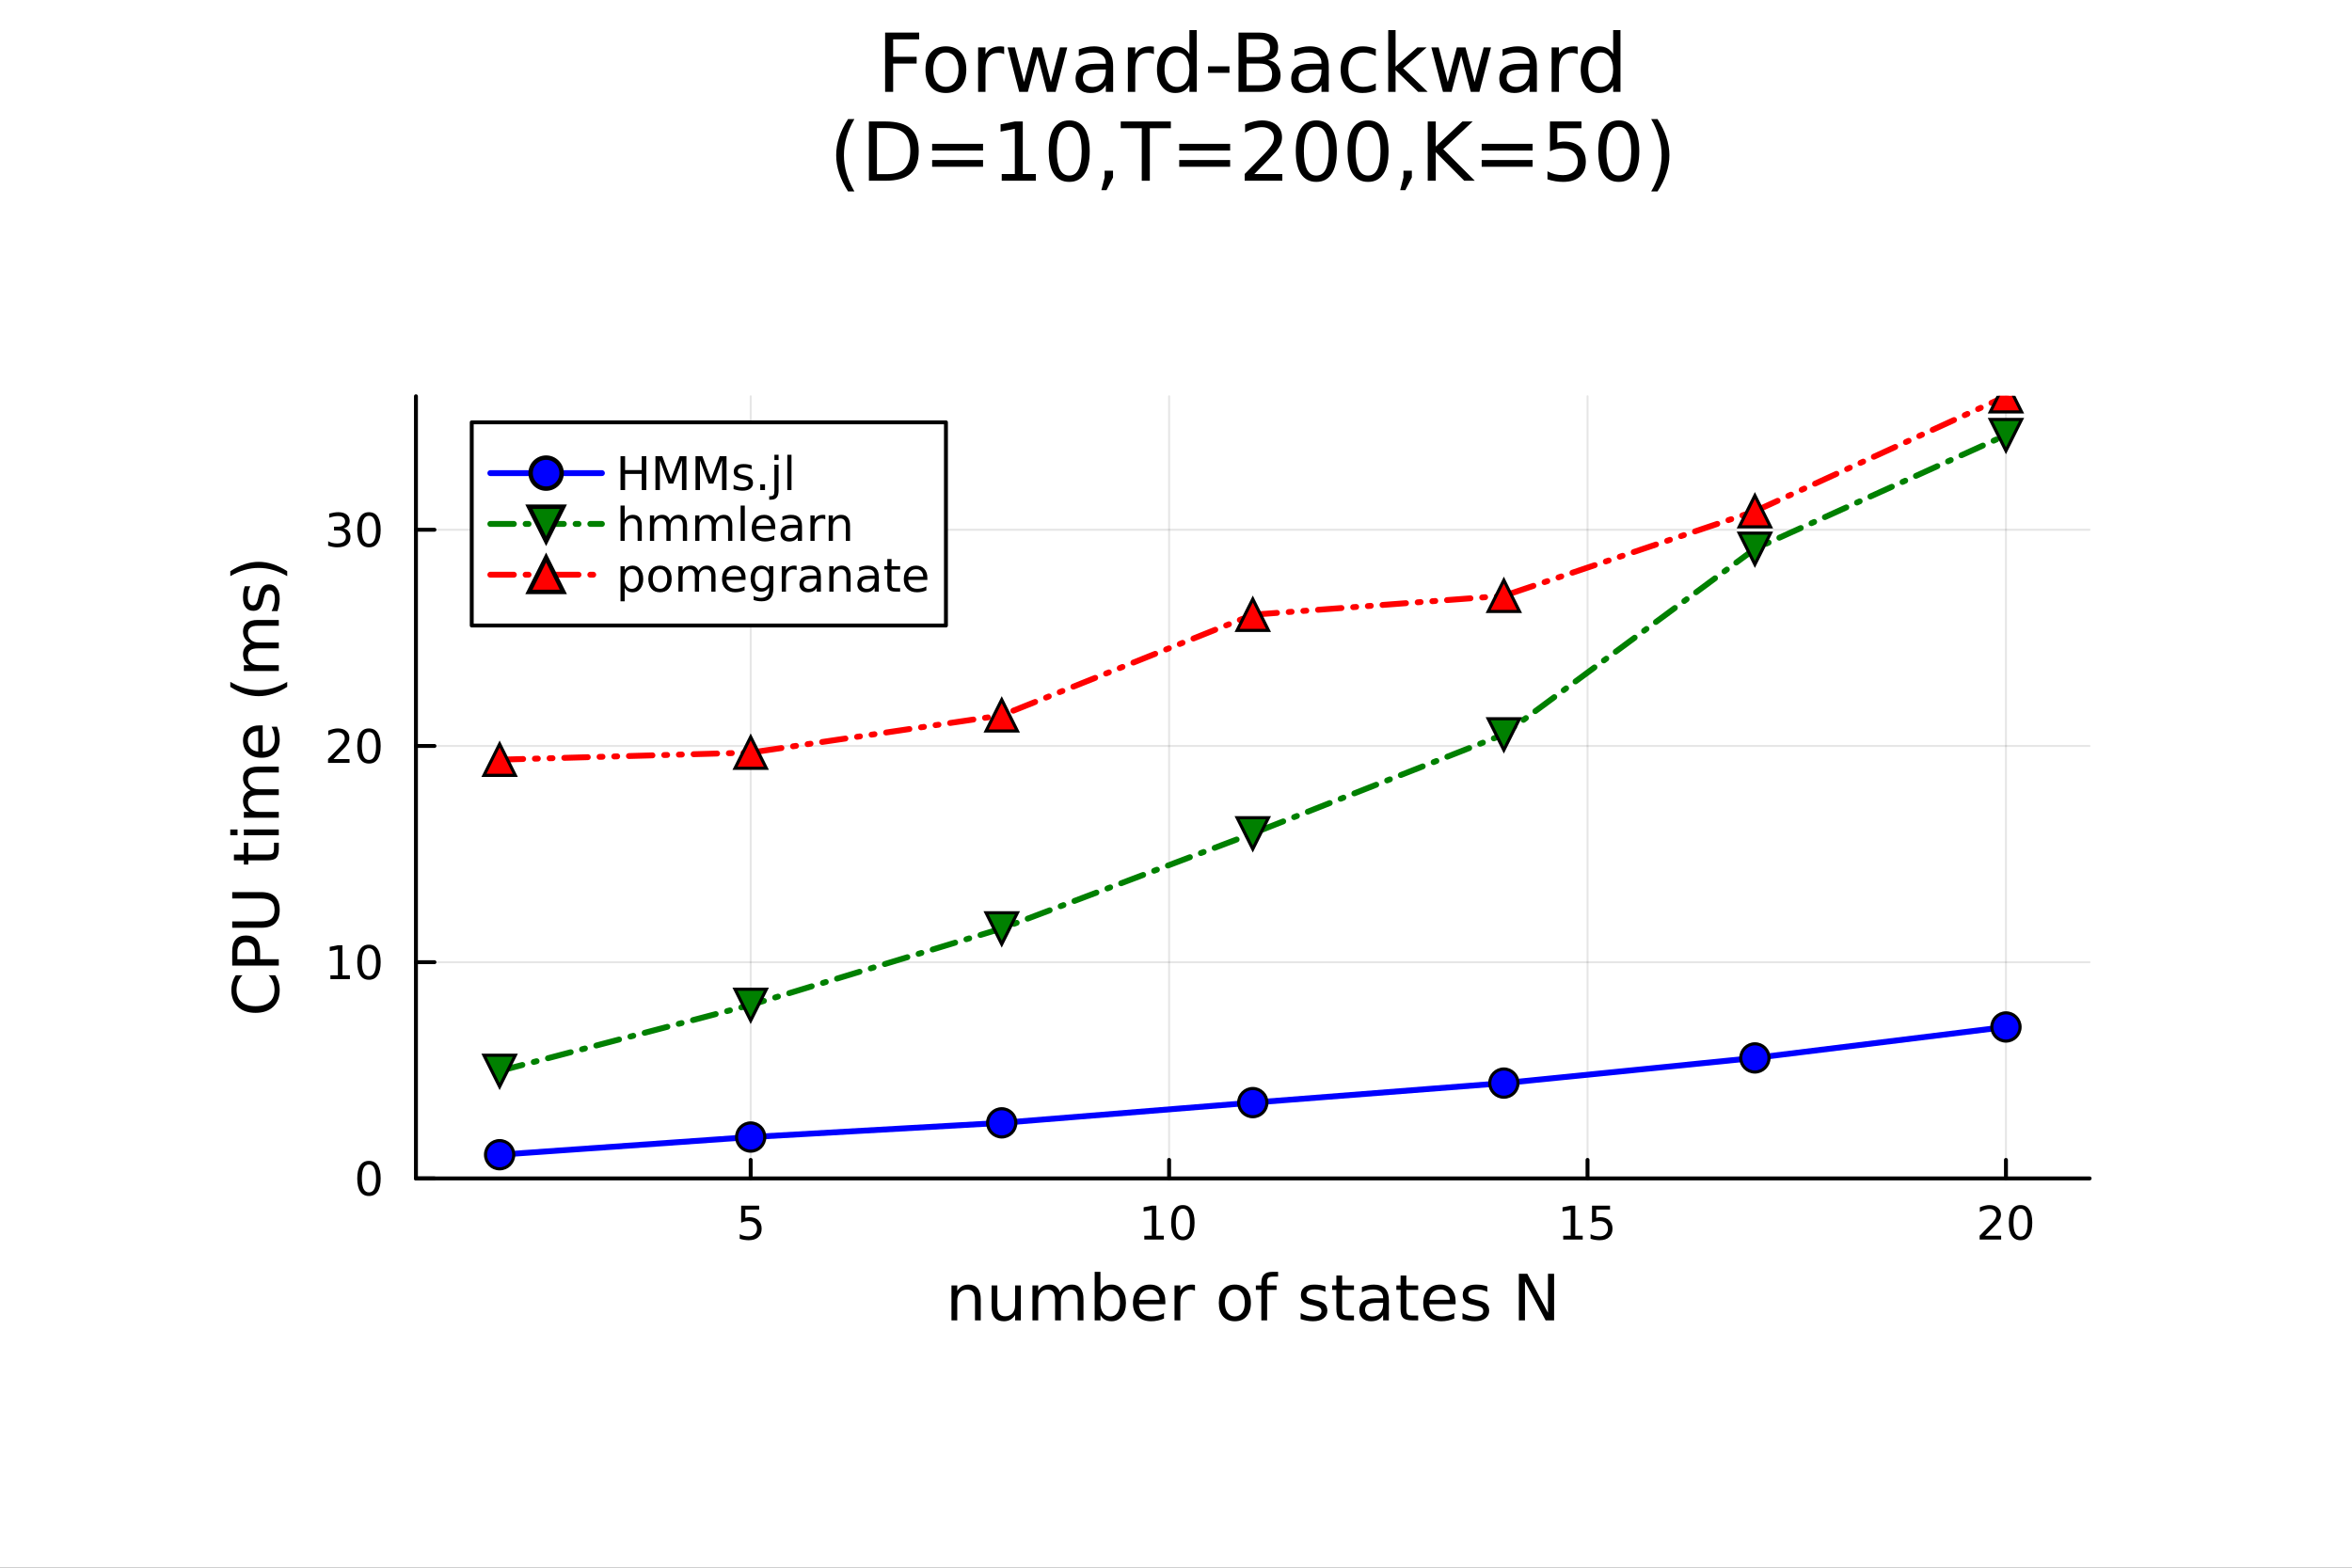 <?xml version="1.0" encoding="utf-8"?>
<svg xmlns="http://www.w3.org/2000/svg" xmlns:xlink="http://www.w3.org/1999/xlink" width="600" height="400" viewBox="0 0 2400 1600">
<rect x="0" y="0" width="2400" height="1600" fill="#333333" stroke="none"/>
<defs>
  <clipPath id="clip660">
    <rect x="0" y="0" width="2400" height="1600"/>
  </clipPath>
</defs>
<path clip-path="url(#clip660)" d="M0 1600 L2400 1600 L2400 0 L0 0  Z" fill="#ffffff" fill-rule="evenodd" fill-opacity="1"/>
<defs>
  <clipPath id="clip661">
    <rect x="480" y="0" width="1681" height="1600"/>
  </clipPath>
</defs>
<path clip-path="url(#clip660)" d="M424.436 1202.71 L2132.28 1202.71 L2132.28 404.425 L424.436 404.425  Z" fill="#ffffff" fill-rule="evenodd" fill-opacity="1"/>
<defs>
  <clipPath id="clip662">
    <rect x="424" y="404" width="1709" height="799"/>
  </clipPath>
</defs>
<polyline clip-path="url(#clip662)" style="stroke:#000000; stroke-linecap:round; stroke-linejoin:round; stroke-width:2; stroke-opacity:0.1; fill:none" points="766.006,1202.71 766.006,404.425 "/>
<polyline clip-path="url(#clip662)" style="stroke:#000000; stroke-linecap:round; stroke-linejoin:round; stroke-width:2; stroke-opacity:0.1; fill:none" points="1192.97,1202.71 1192.97,404.425 "/>
<polyline clip-path="url(#clip662)" style="stroke:#000000; stroke-linecap:round; stroke-linejoin:round; stroke-width:2; stroke-opacity:0.1; fill:none" points="1619.93,1202.71 1619.93,404.425 "/>
<polyline clip-path="url(#clip662)" style="stroke:#000000; stroke-linecap:round; stroke-linejoin:round; stroke-width:2; stroke-opacity:0.1; fill:none" points="2046.89,1202.71 2046.89,404.425 "/>
<polyline clip-path="url(#clip660)" style="stroke:#000000; stroke-linecap:round; stroke-linejoin:round; stroke-width:4; stroke-opacity:1; fill:none" points="424.436,1202.71 2132.28,1202.71 "/>
<polyline clip-path="url(#clip660)" style="stroke:#000000; stroke-linecap:round; stroke-linejoin:round; stroke-width:4; stroke-opacity:1; fill:none" points="766.006,1202.71 766.006,1183.81 "/>
<polyline clip-path="url(#clip660)" style="stroke:#000000; stroke-linecap:round; stroke-linejoin:round; stroke-width:4; stroke-opacity:1; fill:none" points="1192.97,1202.71 1192.97,1183.81 "/>
<polyline clip-path="url(#clip660)" style="stroke:#000000; stroke-linecap:round; stroke-linejoin:round; stroke-width:4; stroke-opacity:1; fill:none" points="1619.93,1202.71 1619.93,1183.81 "/>
<polyline clip-path="url(#clip660)" style="stroke:#000000; stroke-linecap:round; stroke-linejoin:round; stroke-width:4; stroke-opacity:1; fill:none" points="2046.89,1202.71 2046.89,1183.81 "/>
<path clip-path="url(#clip660)" d="M756.283 1230.55 L774.64 1230.55 L774.64 1234.48 L760.566 1234.48 L760.566 1242.95 Q761.584 1242.61 762.603 1242.45 Q763.621 1242.26 764.64 1242.26 Q770.427 1242.26 773.806 1245.43 Q777.186 1248.6 777.186 1254.02 Q777.186 1259.6 773.714 1262.7 Q770.242 1265.78 763.922 1265.78 Q761.746 1265.78 759.478 1265.41 Q757.232 1265.04 754.825 1264.3 L754.825 1259.6 Q756.908 1260.73 759.131 1261.29 Q761.353 1261.84 763.83 1261.84 Q767.834 1261.84 770.172 1259.74 Q772.51 1257.63 772.51 1254.02 Q772.51 1250.41 770.172 1248.3 Q767.834 1246.2 763.83 1246.2 Q761.955 1246.2 760.08 1246.61 Q758.228 1247.03 756.283 1247.91 L756.283 1230.55 Z" fill="#000000" fill-rule="nonzero" fill-opacity="1" /><path clip-path="url(#clip660)" d="M1167.66 1261.17 L1175.29 1261.17 L1175.29 1234.81 L1166.98 1236.47 L1166.98 1232.21 L1175.25 1230.55 L1179.92 1230.55 L1179.92 1261.17 L1187.56 1261.17 L1187.56 1265.11 L1167.66 1265.11 L1167.66 1261.17 Z" fill="#000000" fill-rule="nonzero" fill-opacity="1" /><path clip-path="url(#clip660)" d="M1207.01 1233.63 Q1203.4 1233.63 1201.57 1237.19 Q1199.76 1240.73 1199.76 1247.86 Q1199.76 1254.97 1201.57 1258.53 Q1203.4 1262.08 1207.01 1262.08 Q1210.64 1262.08 1212.45 1258.53 Q1214.28 1254.97 1214.28 1247.86 Q1214.28 1240.73 1212.45 1237.19 Q1210.64 1233.63 1207.01 1233.63 M1207.01 1229.92 Q1212.82 1229.92 1215.87 1234.53 Q1218.95 1239.11 1218.95 1247.86 Q1218.95 1256.59 1215.87 1261.2 Q1212.82 1265.78 1207.01 1265.78 Q1201.2 1265.78 1198.12 1261.2 Q1195.06 1256.59 1195.06 1247.86 Q1195.06 1239.11 1198.12 1234.53 Q1201.2 1229.92 1207.01 1229.92 Z" fill="#000000" fill-rule="nonzero" fill-opacity="1" /><path clip-path="url(#clip660)" d="M1595.11 1261.17 L1602.75 1261.17 L1602.75 1234.81 L1594.44 1236.47 L1594.44 1232.21 L1602.71 1230.55 L1607.38 1230.55 L1607.38 1261.17 L1615.02 1261.17 L1615.02 1265.11 L1595.11 1265.11 L1595.11 1261.17 Z" fill="#000000" fill-rule="nonzero" fill-opacity="1" /><path clip-path="url(#clip660)" d="M1624.51 1230.55 L1642.87 1230.55 L1642.87 1234.48 L1628.79 1234.48 L1628.79 1242.95 Q1629.81 1242.61 1630.83 1242.45 Q1631.85 1242.26 1632.87 1242.26 Q1638.66 1242.26 1642.04 1245.43 Q1645.42 1248.6 1645.42 1254.02 Q1645.42 1259.6 1641.94 1262.7 Q1638.47 1265.78 1632.15 1265.78 Q1629.98 1265.78 1627.71 1265.41 Q1625.46 1265.04 1623.05 1264.3 L1623.05 1259.6 Q1625.14 1260.73 1627.36 1261.29 Q1629.58 1261.84 1632.06 1261.84 Q1636.06 1261.84 1638.4 1259.74 Q1640.74 1257.63 1640.74 1254.02 Q1640.74 1250.41 1638.4 1248.3 Q1636.06 1246.2 1632.06 1246.2 Q1630.18 1246.2 1628.31 1246.61 Q1626.46 1247.03 1624.51 1247.91 L1624.51 1230.55 Z" fill="#000000" fill-rule="nonzero" fill-opacity="1" /><path clip-path="url(#clip660)" d="M2025.66 1261.17 L2041.98 1261.17 L2041.98 1265.11 L2020.04 1265.11 L2020.04 1261.17 Q2022.7 1258.42 2027.28 1253.79 Q2031.89 1249.14 2033.07 1247.79 Q2035.32 1245.27 2036.2 1243.53 Q2037.1 1241.77 2037.1 1240.08 Q2037.1 1237.33 2035.16 1235.59 Q2033.23 1233.86 2030.13 1233.86 Q2027.93 1233.86 2025.48 1234.62 Q2023.05 1235.39 2020.27 1236.94 L2020.27 1232.21 Q2023.09 1231.08 2025.55 1230.5 Q2028 1229.92 2030.04 1229.92 Q2035.41 1229.92 2038.6 1232.61 Q2041.8 1235.29 2041.8 1239.78 Q2041.8 1241.91 2040.99 1243.83 Q2040.2 1245.73 2038.09 1248.33 Q2037.52 1249 2034.41 1252.21 Q2031.31 1255.41 2025.66 1261.17 Z" fill="#000000" fill-rule="nonzero" fill-opacity="1" /><path clip-path="url(#clip660)" d="M2061.8 1233.63 Q2058.19 1233.63 2056.36 1237.19 Q2054.55 1240.73 2054.55 1247.86 Q2054.55 1254.97 2056.36 1258.53 Q2058.19 1262.08 2061.8 1262.08 Q2065.43 1262.08 2067.24 1258.53 Q2069.07 1254.97 2069.07 1247.86 Q2069.07 1240.73 2067.24 1237.19 Q2065.43 1233.63 2061.8 1233.63 M2061.8 1229.92 Q2067.61 1229.92 2070.66 1234.53 Q2073.74 1239.11 2073.74 1247.86 Q2073.74 1256.59 2070.66 1261.2 Q2067.61 1265.78 2061.8 1265.78 Q2055.99 1265.78 2052.91 1261.2 Q2049.85 1256.59 2049.85 1247.86 Q2049.85 1239.11 2052.91 1234.53 Q2055.99 1229.92 2061.8 1229.92 Z" fill="#000000" fill-rule="nonzero" fill-opacity="1" /><path clip-path="url(#clip660)" d="M1000.75 1326.06 L1000.75 1347.57 L994.895 1347.57 L994.895 1326.25 Q994.895 1321.19 992.921 1318.67 Q990.948 1316.16 987.001 1316.16 Q982.259 1316.16 979.522 1319.18 Q976.784 1322.2 976.784 1327.42 L976.784 1347.57 L970.896 1347.57 L970.896 1311.92 L976.784 1311.92 L976.784 1317.46 Q978.885 1314.25 981.718 1312.66 Q984.582 1311.06 988.306 1311.06 Q994.449 1311.06 997.6 1314.88 Q1000.75 1318.67 1000.75 1326.06 Z" fill="#000000" fill-rule="nonzero" fill-opacity="1" /><path clip-path="url(#clip660)" d="M1011.83 1333.5 L1011.83 1311.92 L1017.68 1311.92 L1017.68 1333.28 Q1017.68 1338.34 1019.66 1340.89 Q1021.63 1343.4 1025.58 1343.4 Q1030.32 1343.4 1033.06 1340.38 Q1035.83 1337.35 1035.83 1332.13 L1035.83 1311.92 L1041.68 1311.92 L1041.68 1347.57 L1035.83 1347.57 L1035.83 1342.1 Q1033.69 1345.34 1030.86 1346.93 Q1028.06 1348.49 1024.34 1348.49 Q1018.19 1348.49 1015.01 1344.68 Q1011.83 1340.86 1011.83 1333.5 M1026.56 1311.06 L1026.56 1311.06 Z" fill="#000000" fill-rule="nonzero" fill-opacity="1" /><path clip-path="url(#clip660)" d="M1081.5 1318.77 Q1083.7 1314.82 1086.75 1312.94 Q1089.81 1311.06 1093.95 1311.06 Q1099.52 1311.06 1102.54 1314.98 Q1105.56 1318.86 1105.56 1326.06 L1105.56 1347.57 L1099.67 1347.57 L1099.67 1326.25 Q1099.67 1321.12 1097.86 1318.64 Q1096.05 1316.16 1092.32 1316.16 Q1087.77 1316.16 1085.13 1319.18 Q1082.49 1322.2 1082.49 1327.42 L1082.49 1347.57 L1076.6 1347.57 L1076.6 1326.25 Q1076.6 1321.09 1074.78 1318.64 Q1072.97 1316.16 1069.18 1316.16 Q1064.69 1316.16 1062.05 1319.21 Q1059.41 1322.24 1059.41 1327.42 L1059.41 1347.57 L1053.52 1347.57 L1053.52 1311.92 L1059.41 1311.92 L1059.41 1317.46 Q1061.42 1314.18 1064.22 1312.62 Q1067.02 1311.06 1070.87 1311.06 Q1074.75 1311.06 1077.46 1313.04 Q1080.2 1315.01 1081.5 1318.77 Z" fill="#000000" fill-rule="nonzero" fill-opacity="1" /><path clip-path="url(#clip660)" d="M1142.83 1329.78 Q1142.83 1323.32 1140.16 1319.66 Q1137.52 1315.97 1132.87 1315.97 Q1128.22 1315.97 1125.55 1319.66 Q1122.91 1323.32 1122.91 1329.78 Q1122.91 1336.24 1125.55 1339.93 Q1128.22 1343.59 1132.87 1343.59 Q1137.52 1343.59 1140.16 1339.93 Q1142.83 1336.24 1142.83 1329.78 M1122.91 1317.33 Q1124.76 1314.15 1127.56 1312.62 Q1130.39 1311.06 1134.3 1311.06 Q1140.8 1311.06 1144.84 1316.22 Q1148.91 1321.38 1148.91 1329.78 Q1148.91 1338.18 1144.84 1343.34 Q1140.8 1348.49 1134.3 1348.49 Q1130.39 1348.49 1127.56 1346.97 Q1124.76 1345.41 1122.91 1342.22 L1122.91 1347.57 L1117.02 1347.57 L1117.02 1298.05 L1122.91 1298.05 L1122.91 1317.33 Z" fill="#000000" fill-rule="nonzero" fill-opacity="1" /><path clip-path="url(#clip660)" d="M1189.11 1328.28 L1189.11 1331.15 L1162.19 1331.15 Q1162.57 1337.2 1165.81 1340.38 Q1169.09 1343.53 1174.92 1343.53 Q1178.29 1343.53 1181.44 1342.7 Q1184.62 1341.87 1187.74 1340.22 L1187.74 1345.76 Q1184.59 1347.09 1181.28 1347.79 Q1177.97 1348.49 1174.57 1348.49 Q1166.04 1348.49 1161.04 1343.53 Q1156.07 1338.56 1156.07 1330.1 Q1156.07 1321.34 1160.79 1316.22 Q1165.53 1311.06 1173.55 1311.06 Q1180.74 1311.06 1184.91 1315.71 Q1189.11 1320.33 1189.11 1328.28 M1183.26 1326.56 Q1183.19 1321.76 1180.55 1318.89 Q1177.94 1316.03 1173.61 1316.03 Q1168.71 1316.03 1165.75 1318.8 Q1162.82 1321.57 1162.38 1326.6 L1183.26 1326.56 Z" fill="#000000" fill-rule="nonzero" fill-opacity="1" /><path clip-path="url(#clip660)" d="M1219.38 1317.4 Q1218.39 1316.83 1217.22 1316.57 Q1216.07 1316.28 1214.67 1316.28 Q1209.71 1316.28 1207.03 1319.53 Q1204.39 1322.75 1204.39 1328.79 L1204.39 1347.57 L1198.5 1347.57 L1198.5 1311.92 L1204.39 1311.92 L1204.39 1317.46 Q1206.24 1314.22 1209.2 1312.66 Q1212.16 1311.06 1216.39 1311.06 Q1216.99 1311.06 1217.73 1311.16 Q1218.46 1311.22 1219.35 1311.38 L1219.38 1317.4 Z" fill="#000000" fill-rule="nonzero" fill-opacity="1" /><path clip-path="url(#clip660)" d="M1260.06 1316.03 Q1255.35 1316.03 1252.61 1319.72 Q1249.87 1323.38 1249.87 1329.78 Q1249.87 1336.18 1252.58 1339.87 Q1255.32 1343.53 1260.06 1343.53 Q1264.74 1343.53 1267.47 1339.84 Q1270.21 1336.14 1270.21 1329.78 Q1270.21 1323.45 1267.47 1319.75 Q1264.74 1316.03 1260.06 1316.03 M1260.06 1311.06 Q1267.7 1311.06 1272.06 1316.03 Q1276.42 1320.99 1276.42 1329.78 Q1276.42 1338.53 1272.06 1343.53 Q1267.7 1348.49 1260.06 1348.49 Q1252.39 1348.49 1248.03 1343.53 Q1243.7 1338.53 1243.7 1329.78 Q1243.7 1320.99 1248.03 1316.03 Q1252.39 1311.06 1260.06 1311.06 Z" fill="#000000" fill-rule="nonzero" fill-opacity="1" /><path clip-path="url(#clip660)" d="M1304.17 1298.05 L1304.17 1302.92 L1298.57 1302.92 Q1295.42 1302.92 1294.18 1304.19 Q1292.97 1305.46 1292.97 1308.77 L1292.97 1311.92 L1302.61 1311.92 L1302.61 1316.47 L1292.97 1316.47 L1292.97 1347.57 L1287.08 1347.57 L1287.08 1316.47 L1281.48 1316.47 L1281.48 1311.92 L1287.08 1311.92 L1287.08 1309.44 Q1287.08 1303.49 1289.85 1300.78 Q1292.62 1298.05 1298.63 1298.05 L1304.17 1298.05 Z" fill="#000000" fill-rule="nonzero" fill-opacity="1" /><path clip-path="url(#clip660)" d="M1352.52 1312.97 L1352.52 1318.51 Q1350.04 1317.24 1347.36 1316.6 Q1344.69 1315.97 1341.83 1315.97 Q1337.47 1315.97 1335.27 1317.3 Q1333.1 1318.64 1333.1 1321.31 Q1333.1 1323.35 1334.66 1324.53 Q1336.22 1325.67 1340.93 1326.72 L1342.94 1327.17 Q1349.18 1328.51 1351.79 1330.96 Q1354.43 1333.38 1354.43 1337.74 Q1354.43 1342.7 1350.48 1345.6 Q1346.57 1348.49 1339.69 1348.49 Q1336.83 1348.49 1333.71 1347.92 Q1330.62 1347.38 1327.18 1346.27 L1327.18 1340.22 Q1330.43 1341.91 1333.58 1342.77 Q1336.73 1343.59 1339.82 1343.59 Q1343.96 1343.59 1346.19 1342.19 Q1348.41 1340.76 1348.41 1338.18 Q1348.41 1335.79 1346.79 1334.52 Q1345.2 1333.25 1339.76 1332.07 L1337.72 1331.59 Q1332.28 1330.45 1329.86 1328.09 Q1327.44 1325.71 1327.44 1321.57 Q1327.44 1316.54 1331 1313.8 Q1334.57 1311.06 1341.13 1311.06 Q1344.37 1311.06 1347.24 1311.54 Q1350.1 1312.02 1352.52 1312.97 Z" fill="#000000" fill-rule="nonzero" fill-opacity="1" /><path clip-path="url(#clip660)" d="M1369.55 1301.8 L1369.55 1311.92 L1381.61 1311.92 L1381.61 1316.47 L1369.55 1316.47 L1369.55 1335.83 Q1369.55 1340.19 1370.73 1341.43 Q1371.94 1342.67 1375.6 1342.67 L1381.61 1342.67 L1381.61 1347.57 L1375.6 1347.57 Q1368.82 1347.57 1366.24 1345.06 Q1363.66 1342.51 1363.66 1335.83 L1363.66 1316.47 L1359.36 1316.47 L1359.36 1311.92 L1363.66 1311.92 L1363.66 1301.8 L1369.55 1301.8 Z" fill="#000000" fill-rule="nonzero" fill-opacity="1" /><path clip-path="url(#clip660)" d="M1405.51 1329.65 Q1398.42 1329.65 1395.68 1331.28 Q1392.94 1332.9 1392.94 1336.81 Q1392.94 1339.93 1394.98 1341.78 Q1397.05 1343.59 1400.58 1343.59 Q1405.45 1343.59 1408.38 1340.16 Q1411.34 1336.69 1411.34 1330.96 L1411.34 1329.65 L1405.51 1329.65 M1417.2 1327.23 L1417.2 1347.57 L1411.34 1347.57 L1411.34 1342.16 Q1409.33 1345.41 1406.34 1346.97 Q1403.35 1348.49 1399.02 1348.49 Q1393.55 1348.49 1390.3 1345.44 Q1387.09 1342.35 1387.09 1337.2 Q1387.09 1331.18 1391.1 1328.12 Q1395.14 1325.07 1403.13 1325.07 L1411.34 1325.07 L1411.34 1324.5 Q1411.34 1320.45 1408.67 1318.26 Q1406.02 1316.03 1401.22 1316.03 Q1398.16 1316.03 1395.27 1316.76 Q1392.37 1317.49 1389.7 1318.96 L1389.7 1313.55 Q1392.91 1312.31 1395.93 1311.7 Q1398.96 1311.06 1401.82 1311.06 Q1409.56 1311.06 1413.38 1315.07 Q1417.2 1319.08 1417.2 1327.23 Z" fill="#000000" fill-rule="nonzero" fill-opacity="1" /><path clip-path="url(#clip660)" d="M1435.05 1301.8 L1435.05 1311.92 L1447.11 1311.92 L1447.11 1316.47 L1435.05 1316.47 L1435.05 1335.83 Q1435.05 1340.19 1436.23 1341.43 Q1437.44 1342.67 1441.1 1342.67 L1447.11 1342.67 L1447.11 1347.57 L1441.1 1347.57 Q1434.32 1347.57 1431.74 1345.06 Q1429.16 1342.51 1429.16 1335.83 L1429.16 1316.47 L1424.87 1316.47 L1424.87 1311.92 L1429.16 1311.92 L1429.16 1301.8 L1435.05 1301.8 Z" fill="#000000" fill-rule="nonzero" fill-opacity="1" /><path clip-path="url(#clip660)" d="M1485.31 1328.28 L1485.31 1331.15 L1458.38 1331.15 Q1458.76 1337.2 1462.01 1340.38 Q1465.29 1343.53 1471.11 1343.53 Q1474.49 1343.53 1477.64 1342.7 Q1480.82 1341.87 1483.94 1340.22 L1483.94 1345.76 Q1480.79 1347.09 1477.48 1347.79 Q1474.17 1348.49 1470.76 1348.49 Q1462.23 1348.49 1457.24 1343.53 Q1452.27 1338.56 1452.27 1330.1 Q1452.27 1321.34 1456.98 1316.22 Q1461.72 1311.06 1469.74 1311.06 Q1476.94 1311.06 1481.11 1315.71 Q1485.31 1320.33 1485.31 1328.28 M1479.45 1326.56 Q1479.39 1321.76 1476.75 1318.89 Q1474.14 1316.03 1469.81 1316.03 Q1464.91 1316.03 1461.95 1318.8 Q1459.02 1321.57 1458.57 1326.6 L1479.45 1326.56 Z" fill="#000000" fill-rule="nonzero" fill-opacity="1" /><path clip-path="url(#clip660)" d="M1517.65 1312.97 L1517.65 1318.51 Q1515.16 1317.24 1512.49 1316.6 Q1509.82 1315.97 1506.95 1315.97 Q1502.59 1315.97 1500.4 1317.3 Q1498.23 1318.64 1498.23 1321.31 Q1498.23 1323.35 1499.79 1324.53 Q1501.35 1325.67 1506.06 1326.72 L1508.07 1327.17 Q1514.3 1328.51 1516.91 1330.96 Q1519.56 1333.38 1519.56 1337.74 Q1519.56 1342.7 1515.61 1345.6 Q1511.69 1348.49 1504.82 1348.49 Q1501.96 1348.49 1498.84 1347.92 Q1495.75 1347.38 1492.31 1346.27 L1492.31 1340.22 Q1495.56 1341.91 1498.71 1342.77 Q1501.86 1343.59 1504.95 1343.59 Q1509.08 1343.59 1511.31 1342.19 Q1513.54 1340.76 1513.54 1338.18 Q1513.54 1335.79 1511.92 1334.52 Q1510.33 1333.25 1504.88 1332.07 L1502.85 1331.59 Q1497.4 1330.45 1494.98 1328.09 Q1492.57 1325.71 1492.57 1321.57 Q1492.57 1316.54 1496.13 1313.8 Q1499.7 1311.06 1506.25 1311.06 Q1509.5 1311.06 1512.36 1311.54 Q1515.23 1312.02 1517.65 1312.97 Z" fill="#000000" fill-rule="nonzero" fill-opacity="1" /><path clip-path="url(#clip660)" d="M1549.86 1300.05 L1558.51 1300.05 L1579.58 1339.81 L1579.58 1300.05 L1585.82 1300.05 L1585.82 1347.57 L1577.17 1347.57 L1556.1 1307.82 L1556.1 1347.57 L1549.86 1347.57 L1549.86 1300.05 Z" fill="#000000" fill-rule="nonzero" fill-opacity="1" /><polyline clip-path="url(#clip662)" style="stroke:#000000; stroke-linecap:round; stroke-linejoin:round; stroke-width:2; stroke-opacity:0.1; fill:none" points="424.436,1202.71 2132.28,1202.71 "/>
<polyline clip-path="url(#clip662)" style="stroke:#000000; stroke-linecap:round; stroke-linejoin:round; stroke-width:2; stroke-opacity:0.1; fill:none" points="424.436,982.026 2132.28,982.026 "/>
<polyline clip-path="url(#clip662)" style="stroke:#000000; stroke-linecap:round; stroke-linejoin:round; stroke-width:2; stroke-opacity:0.1; fill:none" points="424.436,761.345 2132.28,761.345 "/>
<polyline clip-path="url(#clip662)" style="stroke:#000000; stroke-linecap:round; stroke-linejoin:round; stroke-width:2; stroke-opacity:0.1; fill:none" points="424.436,540.664 2132.28,540.664 "/>
<polyline clip-path="url(#clip660)" style="stroke:#000000; stroke-linecap:round; stroke-linejoin:round; stroke-width:4; stroke-opacity:1; fill:none" points="424.436,1202.71 424.436,404.425 "/>
<polyline clip-path="url(#clip660)" style="stroke:#000000; stroke-linecap:round; stroke-linejoin:round; stroke-width:4; stroke-opacity:1; fill:none" points="424.436,1202.71 443.334,1202.71 "/>
<polyline clip-path="url(#clip660)" style="stroke:#000000; stroke-linecap:round; stroke-linejoin:round; stroke-width:4; stroke-opacity:1; fill:none" points="424.436,982.026 443.334,982.026 "/>
<polyline clip-path="url(#clip660)" style="stroke:#000000; stroke-linecap:round; stroke-linejoin:round; stroke-width:4; stroke-opacity:1; fill:none" points="424.436,761.345 443.334,761.345 "/>
<polyline clip-path="url(#clip660)" style="stroke:#000000; stroke-linecap:round; stroke-linejoin:round; stroke-width:4; stroke-opacity:1; fill:none" points="424.436,540.664 443.334,540.664 "/>
<path clip-path="url(#clip660)" d="M376.492 1188.51 Q372.881 1188.51 371.052 1192.07 Q369.246 1195.61 369.246 1202.74 Q369.246 1209.85 371.052 1213.41 Q372.881 1216.96 376.492 1216.96 Q380.126 1216.96 381.931 1213.41 Q383.76 1209.85 383.76 1202.74 Q383.76 1195.61 381.931 1192.07 Q380.126 1188.51 376.492 1188.51 M376.492 1184.8 Q382.302 1184.8 385.357 1189.41 Q388.436 1193.99 388.436 1202.74 Q388.436 1211.47 385.357 1216.08 Q382.302 1220.66 376.492 1220.66 Q370.681 1220.66 367.603 1216.08 Q364.547 1211.47 364.547 1202.74 Q364.547 1193.99 367.603 1189.41 Q370.681 1184.8 376.492 1184.8 Z" fill="#000000" fill-rule="nonzero" fill-opacity="1" /><path clip-path="url(#clip660)" d="M337.14 995.371 L344.779 995.371 L344.779 969.006 L336.469 970.672 L336.469 966.413 L344.733 964.746 L349.408 964.746 L349.408 995.371 L357.047 995.371 L357.047 999.306 L337.14 999.306 L337.14 995.371 Z" fill="#000000" fill-rule="nonzero" fill-opacity="1" /><path clip-path="url(#clip660)" d="M376.492 967.825 Q372.881 967.825 371.052 971.39 Q369.246 974.931 369.246 982.061 Q369.246 989.167 371.052 992.732 Q372.881 996.274 376.492 996.274 Q380.126 996.274 381.931 992.732 Q383.76 989.167 383.76 982.061 Q383.76 974.931 381.931 971.39 Q380.126 967.825 376.492 967.825 M376.492 964.121 Q382.302 964.121 385.357 968.728 Q388.436 973.311 388.436 982.061 Q388.436 990.788 385.357 995.394 Q382.302 999.978 376.492 999.978 Q370.681 999.978 367.603 995.394 Q364.547 990.788 364.547 982.061 Q364.547 973.311 367.603 968.728 Q370.681 964.121 376.492 964.121 Z" fill="#000000" fill-rule="nonzero" fill-opacity="1" /><path clip-path="url(#clip660)" d="M340.358 774.69 L356.677 774.69 L356.677 778.625 L334.733 778.625 L334.733 774.69 Q337.395 771.935 341.978 767.306 Q346.584 762.653 347.765 761.31 Q350.01 758.787 350.89 757.051 Q351.793 755.292 351.793 753.602 Q351.793 750.848 349.848 749.111 Q347.927 747.375 344.825 747.375 Q342.626 747.375 340.172 748.139 Q337.742 748.903 334.964 750.454 L334.964 745.732 Q337.788 744.598 340.242 744.019 Q342.696 743.44 344.733 743.44 Q350.103 743.44 353.297 746.125 Q356.492 748.811 356.492 753.301 Q356.492 755.431 355.682 757.352 Q354.895 759.25 352.788 761.843 Q352.209 762.514 349.108 765.732 Q346.006 768.926 340.358 774.69 Z" fill="#000000" fill-rule="nonzero" fill-opacity="1" /><path clip-path="url(#clip660)" d="M376.492 747.144 Q372.881 747.144 371.052 750.709 Q369.246 754.25 369.246 761.38 Q369.246 768.486 371.052 772.051 Q372.881 775.593 376.492 775.593 Q380.126 775.593 381.931 772.051 Q383.76 768.486 383.76 761.38 Q383.76 754.25 381.931 750.709 Q380.126 747.144 376.492 747.144 M376.492 743.44 Q382.302 743.44 385.357 748.047 Q388.436 752.63 388.436 761.38 Q388.436 770.107 385.357 774.713 Q382.302 779.296 376.492 779.296 Q370.681 779.296 367.603 774.713 Q364.547 770.107 364.547 761.38 Q364.547 752.63 367.603 748.047 Q370.681 743.44 376.492 743.44 Z" fill="#000000" fill-rule="nonzero" fill-opacity="1" /><path clip-path="url(#clip660)" d="M350.496 539.31 Q353.853 540.028 355.728 542.296 Q357.626 544.565 357.626 547.898 Q357.626 553.014 354.107 555.814 Q350.589 558.615 344.108 558.615 Q341.932 558.615 339.617 558.176 Q337.325 557.759 334.871 556.902 L334.871 552.389 Q336.816 553.523 339.131 554.102 Q341.446 554.68 343.969 554.68 Q348.367 554.68 350.658 552.944 Q352.973 551.208 352.973 547.898 Q352.973 544.842 350.82 543.129 Q348.691 541.393 344.871 541.393 L340.844 541.393 L340.844 537.551 L345.057 537.551 Q348.506 537.551 350.334 536.185 Q352.163 534.796 352.163 532.203 Q352.163 529.541 350.265 528.129 Q348.39 526.694 344.871 526.694 Q342.95 526.694 340.751 527.111 Q338.552 527.528 335.913 528.407 L335.913 524.241 Q338.575 523.5 340.89 523.129 Q343.228 522.759 345.288 522.759 Q350.612 522.759 353.714 525.19 Q356.816 527.597 356.816 531.717 Q356.816 534.588 355.172 536.578 Q353.529 538.546 350.496 539.31 Z" fill="#000000" fill-rule="nonzero" fill-opacity="1" /><path clip-path="url(#clip660)" d="M376.492 526.463 Q372.881 526.463 371.052 530.028 Q369.246 533.569 369.246 540.699 Q369.246 547.805 371.052 551.37 Q372.881 554.912 376.492 554.912 Q380.126 554.912 381.931 551.37 Q383.76 547.805 383.76 540.699 Q383.76 533.569 381.931 530.028 Q380.126 526.463 376.492 526.463 M376.492 522.759 Q382.302 522.759 385.357 527.366 Q388.436 531.949 388.436 540.699 Q388.436 549.426 385.357 554.032 Q382.302 558.615 376.492 558.615 Q370.681 558.615 367.603 554.032 Q364.547 549.426 364.547 540.699 Q364.547 531.949 367.603 527.366 Q370.681 522.759 376.492 522.759 Z" fill="#000000" fill-rule="nonzero" fill-opacity="1" /><path clip-path="url(#clip660)" d="M240.617 995.397 L247.396 995.397 Q244.373 998.643 242.877 1002.34 Q241.381 1006 241.381 1010.13 Q241.381 1018.28 246.378 1022.61 Q251.343 1026.94 260.764 1026.94 Q270.154 1026.94 275.151 1022.61 Q280.116 1018.28 280.116 1010.13 Q280.116 1006 278.62 1002.34 Q277.124 998.643 274.1 995.397 L280.816 995.397 Q283.108 998.77 284.254 1002.56 Q285.4 1006.31 285.4 1010.52 Q285.4 1021.3 278.811 1027.51 Q272.191 1033.72 260.764 1033.72 Q249.306 1033.72 242.718 1027.51 Q236.097 1021.3 236.097 1010.52 Q236.097 1006.25 237.243 1002.49 Q238.357 998.707 240.617 995.397 Z" fill="#000000" fill-rule="nonzero" fill-opacity="1" /><path clip-path="url(#clip660)" d="M242.24 979.037 L260.096 979.037 L260.096 970.952 Q260.096 966.464 257.772 964.014 Q255.449 961.563 251.152 961.563 Q246.887 961.563 244.564 964.014 Q242.24 966.464 242.24 970.952 L242.24 979.037 M236.957 985.466 L236.957 970.952 Q236.957 962.963 240.585 958.889 Q244.182 954.783 251.152 954.783 Q258.186 954.783 261.783 958.889 Q265.379 962.963 265.379 970.952 L265.379 979.037 L284.477 979.037 L284.477 985.466 L236.957 985.466 Z" fill="#000000" fill-rule="nonzero" fill-opacity="1" /><path clip-path="url(#clip660)" d="M236.957 946.89 L236.957 940.429 L265.825 940.429 Q273.464 940.429 276.838 937.66 Q280.18 934.891 280.18 928.684 Q280.18 922.509 276.838 919.74 Q273.464 916.971 265.825 916.971 L236.957 916.971 L236.957 910.51 L266.621 910.51 Q275.915 910.51 280.657 915.125 Q285.4 919.708 285.4 928.684 Q285.4 937.691 280.657 942.307 Q275.915 946.89 266.621 946.89 L236.957 946.89 Z" fill="#000000" fill-rule="nonzero" fill-opacity="1" /><path clip-path="url(#clip660)" d="M238.707 872.188 L248.829 872.188 L248.829 860.125 L253.38 860.125 L253.38 872.188 L272.732 872.188 Q277.092 872.188 278.334 871.011 Q279.575 869.801 279.575 866.141 L279.575 860.125 L284.477 860.125 L284.477 866.141 Q284.477 872.92 281.962 875.498 Q279.416 878.077 272.732 878.077 L253.38 878.077 L253.38 882.373 L248.829 882.373 L248.829 878.077 L238.707 878.077 L238.707 872.188 Z" fill="#000000" fill-rule="nonzero" fill-opacity="1" /><path clip-path="url(#clip660)" d="M248.829 852.423 L248.829 846.566 L284.477 846.566 L284.477 852.423 L248.829 852.423 M234.951 852.423 L234.951 846.566 L242.367 846.566 L242.367 852.423 L234.951 852.423 Z" fill="#000000" fill-rule="nonzero" fill-opacity="1" /><path clip-path="url(#clip660)" d="M255.672 806.558 Q251.725 804.362 249.847 801.306 Q247.969 798.251 247.969 794.113 Q247.969 788.543 251.884 785.519 Q255.767 782.495 262.961 782.495 L284.477 782.495 L284.477 788.384 L263.151 788.384 Q258.027 788.384 255.544 790.198 Q253.062 792.012 253.062 795.736 Q253.062 800.288 256.086 802.929 Q259.109 805.571 264.329 805.571 L284.477 805.571 L284.477 811.459 L263.151 811.459 Q257.995 811.459 255.544 813.274 Q253.062 815.088 253.062 818.876 Q253.062 823.363 256.117 826.005 Q259.141 828.647 264.329 828.647 L284.477 828.647 L284.477 834.535 L248.829 834.535 L248.829 828.647 L254.367 828.647 Q251.088 826.642 249.529 823.841 Q247.969 821.04 247.969 817.189 Q247.969 813.306 249.943 810.6 Q251.916 807.863 255.672 806.558 Z" fill="#000000" fill-rule="nonzero" fill-opacity="1" /><path clip-path="url(#clip660)" d="M265.189 740.323 L268.053 740.323 L268.053 767.25 Q274.1 766.868 277.283 763.621 Q280.434 760.343 280.434 754.518 Q280.434 751.144 279.607 747.993 Q278.779 744.811 277.124 741.691 L282.662 741.691 Q283.999 744.842 284.699 748.153 Q285.4 751.463 285.4 754.868 Q285.4 763.398 280.434 768.395 Q275.469 773.361 267.003 773.361 Q258.25 773.361 253.125 768.65 Q247.969 763.908 247.969 755.887 Q247.969 748.694 252.616 744.524 Q257.231 740.323 265.189 740.323 M263.47 746.179 Q258.664 746.243 255.799 748.885 Q252.935 751.495 252.935 755.823 Q252.935 760.725 255.704 763.685 Q258.473 766.613 263.502 767.059 L263.47 746.179 Z" fill="#000000" fill-rule="nonzero" fill-opacity="1" /><path clip-path="url(#clip660)" d="M235.015 695.922 Q242.336 700.187 249.497 702.256 Q256.658 704.325 264.011 704.325 Q271.363 704.325 278.588 702.256 Q285.782 700.155 293.07 695.922 L293.07 701.014 Q285.591 705.789 278.366 708.176 Q271.14 710.531 264.011 710.531 Q256.913 710.531 249.72 708.176 Q242.527 705.821 235.015 701.014 L235.015 695.922 Z" fill="#000000" fill-rule="nonzero" fill-opacity="1" /><path clip-path="url(#clip660)" d="M255.672 656.805 Q251.725 654.608 249.847 651.553 Q247.969 648.497 247.969 644.36 Q247.969 638.79 251.884 635.766 Q255.767 632.742 262.961 632.742 L284.477 632.742 L284.477 638.631 L263.151 638.631 Q258.027 638.631 255.544 640.445 Q253.062 642.259 253.062 645.983 Q253.062 650.534 256.086 653.176 Q259.109 655.818 264.329 655.818 L284.477 655.818 L284.477 661.706 L263.151 661.706 Q257.995 661.706 255.544 663.52 Q253.062 665.335 253.062 669.122 Q253.062 673.61 256.117 676.252 Q259.141 678.894 264.329 678.894 L284.477 678.894 L284.477 684.782 L248.829 684.782 L248.829 678.894 L254.367 678.894 Q251.088 676.888 249.529 674.088 Q247.969 671.287 247.969 667.435 Q247.969 663.552 249.943 660.847 Q251.916 658.11 255.672 656.805 Z" fill="#000000" fill-rule="nonzero" fill-opacity="1" /><path clip-path="url(#clip660)" d="M249.879 598.336 L255.417 598.336 Q254.144 600.818 253.507 603.492 Q252.871 606.165 252.871 609.03 Q252.871 613.39 254.208 615.587 Q255.544 617.751 258.218 617.751 Q260.255 617.751 261.433 616.191 Q262.579 614.632 263.629 609.921 L264.075 607.916 Q265.411 601.678 267.862 599.068 Q270.281 596.426 274.642 596.426 Q279.607 596.426 282.503 600.373 Q285.4 604.288 285.4 611.163 Q285.4 614.027 284.827 617.146 Q284.286 620.234 283.172 623.671 L277.124 623.671 Q278.811 620.425 279.67 617.274 Q280.498 614.123 280.498 611.035 Q280.498 606.897 279.098 604.669 Q277.665 602.441 275.087 602.441 Q272.7 602.441 271.427 604.065 Q270.154 605.656 268.976 611.099 L268.499 613.136 Q267.353 618.579 264.998 620.998 Q262.61 623.416 258.473 623.416 Q253.444 623.416 250.707 619.852 Q247.969 616.287 247.969 609.73 Q247.969 606.484 248.447 603.619 Q248.924 600.755 249.879 598.336 Z" fill="#000000" fill-rule="nonzero" fill-opacity="1" /><path clip-path="url(#clip660)" d="M235.015 588.023 L235.015 582.931 Q242.527 578.156 249.72 575.801 Q256.913 573.414 264.011 573.414 Q271.14 573.414 278.366 575.801 Q285.591 578.156 293.07 582.931 L293.07 588.023 Q285.782 583.79 278.588 581.721 Q271.363 579.62 264.011 579.62 Q256.658 579.62 249.497 581.721 Q242.336 583.79 235.015 588.023 Z" fill="#000000" fill-rule="nonzero" fill-opacity="1" /><path clip-path="url(#clip660)" d="M903.185 33.264 L937.942 33.264 L937.942 40.151 L911.368 40.151 L911.368 57.974 L935.349 57.974 L935.349 64.861 L911.368 64.861 L911.368 93.744 L903.185 93.744 L903.185 33.264 Z" fill="#000000" fill-rule="nonzero" fill-opacity="1" /><path clip-path="url(#clip660)" d="M965.205 53.599 Q959.209 53.599 955.725 58.299 Q952.242 62.957 952.242 71.099 Q952.242 79.242 955.685 83.941 Q959.169 88.599 965.205 88.599 Q971.159 88.599 974.643 83.9 Q978.127 79.201 978.127 71.099 Q978.127 63.038 974.643 58.339 Q971.159 53.599 965.205 53.599 M965.205 47.28 Q974.927 47.28 980.476 53.599 Q986.026 59.919 986.026 71.099 Q986.026 82.239 980.476 88.599 Q974.927 94.919 965.205 94.919 Q955.442 94.919 949.892 88.599 Q944.383 82.239 944.383 71.099 Q944.383 59.919 949.892 53.599 Q955.442 47.28 965.205 47.28 Z" fill="#000000" fill-rule="nonzero" fill-opacity="1" /><path clip-path="url(#clip660)" d="M1024.67 55.341 Q1023.42 54.612 1021.92 54.288 Q1020.46 53.924 1018.68 53.924 Q1012.36 53.924 1008.95 58.056 Q1005.59 62.147 1005.59 69.844 L1005.59 93.744 L998.098 93.744 L998.098 48.374 L1005.59 48.374 L1005.59 55.422 Q1007.94 51.291 1011.71 49.306 Q1015.48 47.28 1020.86 47.28 Q1021.63 47.28 1022.57 47.402 Q1023.5 47.483 1024.63 47.685 L1024.67 55.341 Z" fill="#000000" fill-rule="nonzero" fill-opacity="1" /><path clip-path="url(#clip660)" d="M1028.16 48.374 L1035.61 48.374 L1044.93 83.779 L1054.2 48.374 L1062.99 48.374 L1072.31 83.779 L1081.59 48.374 L1089.04 48.374 L1077.17 93.744 L1068.38 93.744 L1058.62 56.557 L1048.82 93.744 L1040.02 93.744 L1028.16 48.374 Z" fill="#000000" fill-rule="nonzero" fill-opacity="1" /><path clip-path="url(#clip660)" d="M1120.96 70.937 Q1111.93 70.937 1108.44 73.003 Q1104.96 75.069 1104.96 80.052 Q1104.96 84.022 1107.55 86.371 Q1110.19 88.68 1114.68 88.68 Q1120.88 88.68 1124.61 84.305 Q1128.38 79.89 1128.38 72.598 L1128.38 70.937 L1120.96 70.937 M1135.83 67.859 L1135.83 93.744 L1128.38 93.744 L1128.38 86.858 Q1125.82 90.989 1122.02 92.974 Q1118.21 94.919 1112.7 94.919 Q1105.73 94.919 1101.6 91.03 Q1097.51 87.1 1097.51 80.538 Q1097.51 72.882 1102.61 68.993 Q1107.76 65.104 1117.92 65.104 L1128.38 65.104 L1128.38 64.375 Q1128.38 59.23 1124.97 56.435 Q1121.61 53.599 1115.49 53.599 Q1111.6 53.599 1107.92 54.531 Q1104.23 55.463 1100.83 57.326 L1100.83 50.44 Q1104.92 48.86 1108.77 48.09 Q1112.62 47.28 1116.26 47.28 Q1126.11 47.28 1130.97 52.384 Q1135.83 57.488 1135.83 67.859 Z" fill="#000000" fill-rule="nonzero" fill-opacity="1" /><path clip-path="url(#clip660)" d="M1177.47 55.341 Q1176.22 54.612 1174.72 54.288 Q1173.26 53.924 1171.48 53.924 Q1165.16 53.924 1161.75 58.056 Q1158.39 62.147 1158.39 69.844 L1158.39 93.744 L1150.9 93.744 L1150.9 48.374 L1158.39 48.374 L1158.39 55.422 Q1160.74 51.291 1164.51 49.306 Q1168.28 47.28 1173.66 47.28 Q1174.43 47.28 1175.37 47.402 Q1176.3 47.483 1177.43 47.685 L1177.47 55.341 Z" fill="#000000" fill-rule="nonzero" fill-opacity="1" /><path clip-path="url(#clip660)" d="M1213.69 55.26 L1213.69 30.712 L1221.14 30.712 L1221.14 93.744 L1213.69 93.744 L1213.69 86.939 Q1211.34 90.989 1207.73 92.974 Q1204.17 94.919 1199.14 94.919 Q1190.92 94.919 1185.74 88.356 Q1180.59 81.794 1180.59 71.099 Q1180.59 60.405 1185.74 53.843 Q1190.92 47.28 1199.14 47.28 Q1204.17 47.28 1207.73 49.265 Q1211.34 51.209 1213.69 55.26 M1188.29 71.099 Q1188.29 79.323 1191.65 84.022 Q1195.05 88.68 1200.97 88.68 Q1206.88 88.68 1210.28 84.022 Q1213.69 79.323 1213.69 71.099 Q1213.69 62.876 1210.28 58.218 Q1206.88 53.519 1200.97 53.519 Q1195.05 53.519 1191.65 58.218 Q1188.29 62.876 1188.29 71.099 Z" fill="#000000" fill-rule="nonzero" fill-opacity="1" /><path clip-path="url(#clip660)" d="M1232.73 67.697 L1254.56 67.697 L1254.56 74.34 L1232.73 74.34 L1232.73 67.697 Z" fill="#000000" fill-rule="nonzero" fill-opacity="1" /><path clip-path="url(#clip660)" d="M1271.98 64.861 L1271.98 87.019 L1285.1 87.019 Q1291.71 87.019 1294.87 84.305 Q1298.07 81.551 1298.07 75.92 Q1298.07 70.249 1294.87 67.575 Q1291.71 64.861 1285.1 64.861 L1271.98 64.861 M1271.98 39.989 L1271.98 58.218 L1284.09 58.218 Q1290.09 58.218 1293 55.99 Q1295.96 53.721 1295.96 49.103 Q1295.96 44.526 1293 42.257 Q1290.09 39.989 1284.09 39.989 L1271.98 39.989 M1263.8 33.264 L1284.7 33.264 Q1294.06 33.264 1299.12 37.153 Q1304.18 41.042 1304.18 48.212 Q1304.18 53.762 1301.59 57.043 Q1299 60.324 1293.98 61.134 Q1300.01 62.431 1303.33 66.562 Q1306.7 70.654 1306.7 76.811 Q1306.7 84.913 1301.19 89.329 Q1295.68 93.744 1285.51 93.744 L1263.8 93.744 L1263.8 33.264 Z" fill="#000000" fill-rule="nonzero" fill-opacity="1" /><path clip-path="url(#clip660)" d="M1341.01 70.937 Q1331.97 70.937 1328.49 73.003 Q1325.01 75.069 1325.01 80.052 Q1325.01 84.022 1327.6 86.371 Q1330.23 88.68 1334.73 88.68 Q1340.93 88.68 1344.65 84.305 Q1348.42 79.89 1348.42 72.598 L1348.42 70.937 L1341.01 70.937 M1355.87 67.859 L1355.87 93.744 L1348.42 93.744 L1348.42 86.858 Q1345.87 90.989 1342.06 92.974 Q1338.25 94.919 1332.74 94.919 Q1325.78 94.919 1321.64 91.03 Q1317.55 87.1 1317.55 80.538 Q1317.55 72.882 1322.66 68.993 Q1327.8 65.104 1337.97 65.104 L1348.42 65.104 L1348.42 64.375 Q1348.42 59.23 1345.02 56.435 Q1341.66 53.599 1335.54 53.599 Q1331.65 53.599 1327.96 54.531 Q1324.28 55.463 1320.87 57.326 L1320.87 50.44 Q1324.97 48.86 1328.81 48.09 Q1332.66 47.28 1336.31 47.28 Q1346.15 47.28 1351.01 52.384 Q1355.87 57.488 1355.87 67.859 Z" fill="#000000" fill-rule="nonzero" fill-opacity="1" /><path clip-path="url(#clip660)" d="M1403.88 50.116 L1403.88 57.083 Q1400.72 55.341 1397.52 54.491 Q1394.36 53.599 1391.12 53.599 Q1383.87 53.599 1379.86 58.218 Q1375.84 62.795 1375.84 71.099 Q1375.84 79.404 1379.86 84.022 Q1383.87 88.599 1391.12 88.599 Q1394.36 88.599 1397.52 87.749 Q1400.72 86.858 1403.88 85.116 L1403.88 92.002 Q1400.76 93.46 1397.4 94.19 Q1394.07 94.919 1390.31 94.919 Q1380.06 94.919 1374.02 88.478 Q1367.99 82.037 1367.99 71.099 Q1367.99 60 1374.06 53.64 Q1380.18 47.28 1390.79 47.28 Q1394.24 47.28 1397.52 48.009 Q1400.8 48.698 1403.88 50.116 Z" fill="#000000" fill-rule="nonzero" fill-opacity="1" /><path clip-path="url(#clip660)" d="M1416.56 30.712 L1424.05 30.712 L1424.05 67.94 L1446.29 48.374 L1455.81 48.374 L1431.75 69.601 L1456.82 93.744 L1447.1 93.744 L1424.05 71.586 L1424.05 93.744 L1416.56 93.744 L1416.56 30.712 Z" fill="#000000" fill-rule="nonzero" fill-opacity="1" /><path clip-path="url(#clip660)" d="M1460.55 48.374 L1468 48.374 L1477.32 83.779 L1486.6 48.374 L1495.39 48.374 L1504.7 83.779 L1513.98 48.374 L1521.43 48.374 L1509.57 93.744 L1500.77 93.744 L1491.01 56.557 L1481.21 93.744 L1472.42 93.744 L1460.55 48.374 Z" fill="#000000" fill-rule="nonzero" fill-opacity="1" /><path clip-path="url(#clip660)" d="M1553.36 70.937 Q1544.32 70.937 1540.84 73.003 Q1537.35 75.069 1537.35 80.052 Q1537.35 84.022 1539.95 86.371 Q1542.58 88.68 1547.08 88.68 Q1553.27 88.68 1557 84.305 Q1560.77 79.89 1560.77 72.598 L1560.77 70.937 L1553.36 70.937 M1568.22 67.859 L1568.22 93.744 L1560.77 93.744 L1560.77 86.858 Q1558.22 90.989 1554.41 92.974 Q1550.6 94.919 1545.09 94.919 Q1538.12 94.919 1533.99 91.03 Q1529.9 87.1 1529.9 80.538 Q1529.9 72.882 1535 68.993 Q1540.15 65.104 1550.32 65.104 L1560.77 65.104 L1560.77 64.375 Q1560.77 59.23 1557.37 56.435 Q1554 53.599 1547.89 53.599 Q1544 53.599 1540.31 54.531 Q1536.63 55.463 1533.22 57.326 L1533.22 50.44 Q1537.31 48.86 1541.16 48.09 Q1545.01 47.28 1548.66 47.28 Q1558.5 47.28 1563.36 52.384 Q1568.22 57.488 1568.22 67.859 Z" fill="#000000" fill-rule="nonzero" fill-opacity="1" /><path clip-path="url(#clip660)" d="M1609.87 55.341 Q1608.61 54.612 1607.11 54.288 Q1605.65 53.924 1603.87 53.924 Q1597.55 53.924 1594.15 58.056 Q1590.79 62.147 1590.79 69.844 L1590.79 93.744 L1583.29 93.744 L1583.29 48.374 L1590.79 48.374 L1590.79 55.422 Q1593.14 51.291 1596.9 49.306 Q1600.67 47.28 1606.06 47.28 Q1606.83 47.28 1607.76 47.402 Q1608.69 47.483 1609.82 47.685 L1609.87 55.341 Z" fill="#000000" fill-rule="nonzero" fill-opacity="1" /><path clip-path="url(#clip660)" d="M1646.08 55.26 L1646.08 30.712 L1653.53 30.712 L1653.53 93.744 L1646.08 93.744 L1646.08 86.939 Q1643.73 90.989 1640.13 92.974 Q1636.56 94.919 1631.54 94.919 Q1623.31 94.919 1618.13 88.356 Q1612.98 81.794 1612.98 71.099 Q1612.98 60.405 1618.13 53.843 Q1623.31 47.28 1631.54 47.28 Q1636.56 47.28 1640.13 49.265 Q1643.73 51.209 1646.08 55.26 M1620.68 71.099 Q1620.68 79.323 1624.04 84.022 Q1627.45 88.68 1633.36 88.68 Q1639.28 88.68 1642.68 84.022 Q1646.08 79.323 1646.08 71.099 Q1646.08 62.876 1642.68 58.218 Q1639.28 53.519 1633.36 53.519 Q1627.45 53.519 1624.04 58.218 Q1620.68 62.876 1620.68 71.099 Z" fill="#000000" fill-rule="nonzero" fill-opacity="1" /><path clip-path="url(#clip660)" d="M871.852 121.513 Q866.423 130.83 863.79 139.945 Q861.157 149.059 861.157 158.417 Q861.157 167.774 863.79 176.97 Q866.464 186.125 871.852 195.401 L865.37 195.401 Q859.294 185.882 856.256 176.686 Q853.258 167.491 853.258 158.417 Q853.258 149.383 856.256 140.228 Q859.253 131.073 865.37 121.513 L871.852 121.513 Z" fill="#000000" fill-rule="nonzero" fill-opacity="1" /><path clip-path="url(#clip660)" d="M894.82 130.709 L894.82 177.739 L904.704 177.739 Q917.222 177.739 923.014 172.068 Q928.848 166.397 928.848 154.163 Q928.848 142.011 923.014 136.38 Q917.222 130.709 904.704 130.709 L894.82 130.709 M886.637 123.984 L903.449 123.984 Q921.029 123.984 929.253 131.316 Q937.476 138.608 937.476 154.163 Q937.476 169.8 929.212 177.132 Q920.948 184.464 903.449 184.464 L886.637 184.464 L886.637 123.984 Z" fill="#000000" fill-rule="nonzero" fill-opacity="1" /><path clip-path="url(#clip660)" d="M951.168 146.791 L1003.1 146.791 L1003.1 153.596 L951.168 153.596 L951.168 146.791 M951.168 163.318 L1003.1 163.318 L1003.1 170.205 L951.168 170.205 L951.168 163.318 Z" fill="#000000" fill-rule="nonzero" fill-opacity="1" /><path clip-path="url(#clip660)" d="M1022.18 177.577 L1035.55 177.577 L1035.55 131.438 L1021.01 134.354 L1021.01 126.901 L1035.47 123.984 L1043.65 123.984 L1043.65 177.577 L1057.02 177.577 L1057.02 184.464 L1022.18 184.464 L1022.18 177.577 Z" fill="#000000" fill-rule="nonzero" fill-opacity="1" /><path clip-path="url(#clip660)" d="M1091.05 129.372 Q1084.73 129.372 1081.53 135.61 Q1078.37 141.808 1078.37 154.285 Q1078.37 166.721 1081.53 172.959 Q1084.73 179.157 1091.05 179.157 Q1097.41 179.157 1100.57 172.959 Q1103.77 166.721 1103.77 154.285 Q1103.77 141.808 1100.57 135.61 Q1097.41 129.372 1091.05 129.372 M1091.05 122.89 Q1101.21 122.89 1106.56 130.952 Q1111.95 138.972 1111.95 154.285 Q1111.95 169.557 1106.56 177.618 Q1101.21 185.639 1091.05 185.639 Q1080.88 185.639 1075.49 177.618 Q1070.14 169.557 1070.14 154.285 Q1070.14 138.972 1075.49 130.952 Q1080.88 122.89 1091.05 122.89 Z" fill="#000000" fill-rule="nonzero" fill-opacity="1" /><path clip-path="url(#clip660)" d="M1127.18 174.175 L1135.73 174.175 L1135.73 181.142 L1129.08 194.105 L1123.86 194.105 L1127.18 181.142 L1127.18 174.175 Z" fill="#000000" fill-rule="nonzero" fill-opacity="1" /><path clip-path="url(#clip660)" d="M1143.59 123.984 L1194.75 123.984 L1194.75 130.871 L1173.28 130.871 L1173.28 184.464 L1165.06 184.464 L1165.06 130.871 L1143.59 130.871 L1143.59 123.984 Z" fill="#000000" fill-rule="nonzero" fill-opacity="1" /><path clip-path="url(#clip660)" d="M1203.3 146.791 L1255.23 146.791 L1255.23 153.596 L1203.3 153.596 L1203.3 146.791 M1203.3 163.318 L1255.23 163.318 L1255.23 170.205 L1203.3 170.205 L1203.3 163.318 Z" fill="#000000" fill-rule="nonzero" fill-opacity="1" /><path clip-path="url(#clip660)" d="M1279.94 177.577 L1308.5 177.577 L1308.5 184.464 L1270.1 184.464 L1270.1 177.577 Q1274.75 172.757 1282.78 164.655 Q1290.84 156.513 1292.9 154.163 Q1296.83 149.748 1298.37 146.71 Q1299.95 143.631 1299.95 140.674 Q1299.95 135.853 1296.55 132.815 Q1293.19 129.777 1287.76 129.777 Q1283.91 129.777 1279.62 131.114 Q1275.36 132.45 1270.5 135.164 L1270.5 126.901 Q1275.44 124.916 1279.74 123.903 Q1284.03 122.89 1287.6 122.89 Q1296.99 122.89 1302.58 127.589 Q1308.17 132.288 1308.17 140.147 Q1308.17 143.874 1306.76 147.236 Q1305.38 150.558 1301.69 155.095 Q1300.68 156.27 1295.25 161.9 Q1289.82 167.491 1279.94 177.577 Z" fill="#000000" fill-rule="nonzero" fill-opacity="1" /><path clip-path="url(#clip660)" d="M1343.17 129.372 Q1336.85 129.372 1333.65 135.61 Q1330.49 141.808 1330.49 154.285 Q1330.49 166.721 1333.65 172.959 Q1336.85 179.157 1343.17 179.157 Q1349.53 179.157 1352.69 172.959 Q1355.89 166.721 1355.89 154.285 Q1355.89 141.808 1352.69 135.61 Q1349.53 129.372 1343.17 129.372 M1343.17 122.89 Q1353.34 122.89 1358.69 130.952 Q1364.08 138.972 1364.08 154.285 Q1364.08 169.557 1358.69 177.618 Q1353.34 185.639 1343.17 185.639 Q1333.01 185.639 1327.62 177.618 Q1322.27 169.557 1322.27 154.285 Q1322.27 138.972 1327.62 130.952 Q1333.01 122.89 1343.17 122.89 Z" fill="#000000" fill-rule="nonzero" fill-opacity="1" /><path clip-path="url(#clip660)" d="M1395.96 129.372 Q1389.64 129.372 1386.44 135.61 Q1383.28 141.808 1383.28 154.285 Q1383.28 166.721 1386.44 172.959 Q1389.64 179.157 1395.96 179.157 Q1402.32 179.157 1405.48 172.959 Q1408.68 166.721 1408.68 154.285 Q1408.68 141.808 1405.48 135.61 Q1402.32 129.372 1395.96 129.372 M1395.96 122.89 Q1406.13 122.89 1411.47 130.952 Q1416.86 138.972 1416.86 154.285 Q1416.86 169.557 1411.47 177.618 Q1406.13 185.639 1395.96 185.639 Q1385.79 185.639 1380.4 177.618 Q1375.05 169.557 1375.05 154.285 Q1375.05 138.972 1380.4 130.952 Q1385.79 122.89 1395.96 122.89 Z" fill="#000000" fill-rule="nonzero" fill-opacity="1" /><path clip-path="url(#clip660)" d="M1432.09 174.175 L1440.64 174.175 L1440.64 181.142 L1434 194.105 L1428.77 194.105 L1432.09 181.142 L1432.09 174.175 Z" fill="#000000" fill-rule="nonzero" fill-opacity="1" /><path clip-path="url(#clip660)" d="M1456.88 123.984 L1465.07 123.984 L1465.07 149.545 L1492.21 123.984 L1502.74 123.984 L1472.72 152.178 L1504.89 184.464 L1494.11 184.464 L1465.07 155.338 L1465.07 184.464 L1456.88 184.464 L1456.88 123.984 Z" fill="#000000" fill-rule="nonzero" fill-opacity="1" /><path clip-path="url(#clip660)" d="M1511.93 146.791 L1563.87 146.791 L1563.87 153.596 L1511.93 153.596 L1511.93 146.791 M1511.93 163.318 L1563.87 163.318 L1563.87 170.205 L1511.93 170.205 L1511.93 163.318 Z" fill="#000000" fill-rule="nonzero" fill-opacity="1" /><path clip-path="url(#clip660)" d="M1581.61 123.984 L1613.73 123.984 L1613.73 130.871 L1589.1 130.871 L1589.1 145.697 Q1590.89 145.089 1592.67 144.806 Q1594.45 144.482 1596.23 144.482 Q1606.36 144.482 1612.28 150.031 Q1618.19 155.581 1618.19 165.06 Q1618.19 174.823 1612.11 180.251 Q1606.04 185.639 1594.98 185.639 Q1591.17 185.639 1587.2 184.991 Q1583.27 184.342 1579.06 183.046 L1579.06 174.823 Q1582.7 176.808 1586.59 177.78 Q1590.48 178.752 1594.82 178.752 Q1601.82 178.752 1605.92 175.066 Q1610.01 171.38 1610.01 165.06 Q1610.01 158.741 1605.92 155.054 Q1601.82 151.368 1594.82 151.368 Q1591.54 151.368 1588.25 152.097 Q1585.01 152.826 1581.61 154.366 L1581.61 123.984 Z" fill="#000000" fill-rule="nonzero" fill-opacity="1" /><path clip-path="url(#clip660)" d="M1651.81 129.372 Q1645.49 129.372 1642.29 135.61 Q1639.13 141.808 1639.13 154.285 Q1639.13 166.721 1642.29 172.959 Q1645.49 179.157 1651.81 179.157 Q1658.17 179.157 1661.33 172.959 Q1664.53 166.721 1664.53 154.285 Q1664.53 141.808 1661.33 135.61 Q1658.17 129.372 1651.81 129.372 M1651.81 122.89 Q1661.98 122.89 1667.33 130.952 Q1672.72 138.972 1672.72 154.285 Q1672.72 169.557 1667.33 177.618 Q1661.98 185.639 1651.81 185.639 Q1641.64 185.639 1636.26 177.618 Q1630.91 169.557 1630.91 154.285 Q1630.91 138.972 1636.26 130.952 Q1641.64 122.89 1651.81 122.89 Z" fill="#000000" fill-rule="nonzero" fill-opacity="1" /><path clip-path="url(#clip660)" d="M1684.87 121.513 L1691.35 121.513 Q1697.43 131.073 1700.42 140.228 Q1703.46 149.383 1703.46 158.417 Q1703.46 167.491 1700.42 176.686 Q1697.43 185.882 1691.35 195.401 L1684.87 195.401 Q1690.26 186.125 1692.89 176.97 Q1695.56 167.774 1695.56 158.417 Q1695.56 149.059 1692.89 139.945 Q1690.26 130.83 1684.87 121.513 Z" fill="#000000" fill-rule="nonzero" fill-opacity="1" /><polyline clip-path="url(#clip662)" style="stroke:#0000ff; stroke-linecap:round; stroke-linejoin:round; stroke-width:6; stroke-opacity:1; fill:none" points="509.828,1178.51 766.006,1160.48 1022.18,1145.99 1278.36,1125.34 1534.54,1105.43 1790.71,1079.73 2046.89,1048.14 "/>
<circle clip-path="url(#clip662)" cx="509.828" cy="1178.51" r="14.4" fill="#0000ff" fill-rule="evenodd" fill-opacity="1" stroke="#000000" stroke-opacity="1" stroke-width="3.2"/>
<circle clip-path="url(#clip662)" cx="766.006" cy="1160.48" r="14.4" fill="#0000ff" fill-rule="evenodd" fill-opacity="1" stroke="#000000" stroke-opacity="1" stroke-width="3.2"/>
<circle clip-path="url(#clip662)" cx="1022.18" cy="1145.99" r="14.4" fill="#0000ff" fill-rule="evenodd" fill-opacity="1" stroke="#000000" stroke-opacity="1" stroke-width="3.2"/>
<circle clip-path="url(#clip662)" cx="1278.36" cy="1125.34" r="14.4" fill="#0000ff" fill-rule="evenodd" fill-opacity="1" stroke="#000000" stroke-opacity="1" stroke-width="3.2"/>
<circle clip-path="url(#clip662)" cx="1534.54" cy="1105.43" r="14.4" fill="#0000ff" fill-rule="evenodd" fill-opacity="1" stroke="#000000" stroke-opacity="1" stroke-width="3.2"/>
<circle clip-path="url(#clip662)" cx="1790.71" cy="1079.73" r="14.4" fill="#0000ff" fill-rule="evenodd" fill-opacity="1" stroke="#000000" stroke-opacity="1" stroke-width="3.2"/>
<circle clip-path="url(#clip662)" cx="2046.89" cy="1048.14" r="14.4" fill="#0000ff" fill-rule="evenodd" fill-opacity="1" stroke="#000000" stroke-opacity="1" stroke-width="3.2"/>
<polyline clip-path="url(#clip662)" style="stroke:#008000; stroke-linecap:round; stroke-linejoin:round; stroke-width:6; stroke-opacity:1; fill:none" stroke-dasharray="24, 12, 3, 12" points="509.828,1093.01 766.006,1025.62 1022.18,947.612 1278.36,850.566 1534.54,749.55 1790.71,560.117 2046.89,444.069 "/>
<path clip-path="url(#clip662)" d="M525.828 1077.01 L493.828 1077.01 L509.828 1109.01 L525.828 1077.01 Z" fill="#008000" fill-rule="evenodd" fill-opacity="1" stroke="#000000" stroke-opacity="1" stroke-width="3.2"/>
<path clip-path="url(#clip662)" d="M782.006 1009.62 L750.006 1009.62 L766.006 1041.62 L782.006 1009.62 Z" fill="#008000" fill-rule="evenodd" fill-opacity="1" stroke="#000000" stroke-opacity="1" stroke-width="3.2"/>
<path clip-path="url(#clip662)" d="M1038.18 931.612 L1006.18 931.612 L1022.18 963.612 L1038.18 931.612 Z" fill="#008000" fill-rule="evenodd" fill-opacity="1" stroke="#000000" stroke-opacity="1" stroke-width="3.2"/>
<path clip-path="url(#clip662)" d="M1294.36 834.566 L1262.36 834.566 L1278.36 866.566 L1294.36 834.566 Z" fill="#008000" fill-rule="evenodd" fill-opacity="1" stroke="#000000" stroke-opacity="1" stroke-width="3.2"/>
<path clip-path="url(#clip662)" d="M1550.54 733.55 L1518.54 733.55 L1534.54 765.55 L1550.54 733.55 Z" fill="#008000" fill-rule="evenodd" fill-opacity="1" stroke="#000000" stroke-opacity="1" stroke-width="3.2"/>
<path clip-path="url(#clip662)" d="M1806.71 544.117 L1774.71 544.117 L1790.71 576.117 L1806.71 544.117 Z" fill="#008000" fill-rule="evenodd" fill-opacity="1" stroke="#000000" stroke-opacity="1" stroke-width="3.2"/>
<path clip-path="url(#clip662)" d="M2062.89 428.069 L2030.89 428.069 L2046.89 460.069 L2062.89 428.069 Z" fill="#008000" fill-rule="evenodd" fill-opacity="1" stroke="#000000" stroke-opacity="1" stroke-width="3.2"/>
<polyline clip-path="url(#clip662)" style="stroke:#ff0000; stroke-linecap:round; stroke-linejoin:round; stroke-width:6; stroke-opacity:1; fill:none" stroke-dasharray="24, 12, 3, 12, 3, 12" points="509.828,775.327 766.006,768.111 1022.18,730.077 1278.36,627.38 1534.54,608.091 1790.71,521.729 2046.89,404.425 "/>
<path clip-path="url(#clip662)" d="M509.828 759.327 L493.828 791.327 L525.828 791.327 L509.828 759.327 Z" fill="#ff0000" fill-rule="evenodd" fill-opacity="1" stroke="#000000" stroke-opacity="1" stroke-width="3.2"/>
<path clip-path="url(#clip662)" d="M766.006 752.111 L750.006 784.111 L782.006 784.111 L766.006 752.111 Z" fill="#ff0000" fill-rule="evenodd" fill-opacity="1" stroke="#000000" stroke-opacity="1" stroke-width="3.2"/>
<path clip-path="url(#clip662)" d="M1022.18 714.077 L1006.18 746.077 L1038.18 746.077 L1022.18 714.077 Z" fill="#ff0000" fill-rule="evenodd" fill-opacity="1" stroke="#000000" stroke-opacity="1" stroke-width="3.2"/>
<path clip-path="url(#clip662)" d="M1278.36 611.38 L1262.36 643.38 L1294.36 643.38 L1278.36 611.38 Z" fill="#ff0000" fill-rule="evenodd" fill-opacity="1" stroke="#000000" stroke-opacity="1" stroke-width="3.2"/>
<path clip-path="url(#clip662)" d="M1534.54 592.091 L1518.54 624.091 L1550.54 624.091 L1534.54 592.091 Z" fill="#ff0000" fill-rule="evenodd" fill-opacity="1" stroke="#000000" stroke-opacity="1" stroke-width="3.2"/>
<path clip-path="url(#clip662)" d="M1790.71 505.729 L1774.71 537.729 L1806.71 537.729 L1790.71 505.729 Z" fill="#ff0000" fill-rule="evenodd" fill-opacity="1" stroke="#000000" stroke-opacity="1" stroke-width="3.2"/>
<path clip-path="url(#clip662)" d="M2046.89 388.425 L2030.89 420.425 L2062.89 420.425 L2046.89 388.425 Z" fill="#ff0000" fill-rule="evenodd" fill-opacity="1" stroke="#000000" stroke-opacity="1" stroke-width="3.2"/>
<path clip-path="url(#clip660)" d="M481.364 638.394 L965.249 638.394 L965.249 431.034 L481.364 431.034  Z" fill="#ffffff" fill-rule="evenodd" fill-opacity="1"/>
<polyline clip-path="url(#clip660)" style="stroke:#000000; stroke-linecap:round; stroke-linejoin:round; stroke-width:4; stroke-opacity:1; fill:none" points="481.364,638.394 965.249,638.394 965.249,431.034 481.364,431.034 481.364,638.394 "/>
<polyline clip-path="url(#clip660)" style="stroke:#0000ff; stroke-linecap:round; stroke-linejoin:round; stroke-width:6; stroke-opacity:1; fill:none" points="500.34,482.874 614.197,482.874 "/>
<circle clip-path="url(#clip660)" cx="557.269" cy="482.874" r="15.813" fill="#0000ff" fill-rule="evenodd" fill-opacity="1" stroke="#000000" stroke-opacity="1" stroke-width="4.551"/>
<path clip-path="url(#clip660)" d="M633.173 465.594 L637.849 465.594 L637.849 479.761 L654.839 479.761 L654.839 465.594 L659.515 465.594 L659.515 500.154 L654.839 500.154 L654.839 483.696 L637.849 483.696 L637.849 500.154 L633.173 500.154 L633.173 465.594 Z" fill="#000000" fill-rule="nonzero" fill-opacity="1" /><path clip-path="url(#clip660)" d="M668.821 465.594 L675.788 465.594 L684.608 489.112 L693.474 465.594 L700.441 465.594 L700.441 500.154 L695.881 500.154 L695.881 469.807 L686.969 493.511 L682.27 493.511 L673.358 469.807 L673.358 500.154 L668.821 500.154 L668.821 465.594 Z" fill="#000000" fill-rule="nonzero" fill-opacity="1" /><path clip-path="url(#clip660)" d="M709.723 465.594 L716.691 465.594 L725.51 489.112 L734.376 465.594 L741.344 465.594 L741.344 500.154 L736.783 500.154 L736.783 469.807 L727.871 493.511 L723.172 493.511 L714.26 469.807 L714.26 500.154 L709.723 500.154 L709.723 465.594 Z" fill="#000000" fill-rule="nonzero" fill-opacity="1" /><path clip-path="url(#clip660)" d="M766.969 474.992 L766.969 479.02 Q765.163 478.094 763.219 477.631 Q761.274 477.168 759.191 477.168 Q756.019 477.168 754.422 478.14 Q752.848 479.112 752.848 481.057 Q752.848 482.538 753.982 483.395 Q755.117 484.228 758.543 484.992 L760.001 485.316 Q764.538 486.288 766.436 488.071 Q768.357 489.83 768.357 493.001 Q768.357 496.612 765.487 498.719 Q762.64 500.825 757.64 500.825 Q755.557 500.825 753.288 500.409 Q751.043 500.015 748.543 499.205 L748.543 494.807 Q750.904 496.034 753.195 496.659 Q755.487 497.26 757.732 497.26 Q760.742 497.26 762.362 496.242 Q763.982 495.2 763.982 493.325 Q763.982 491.589 762.802 490.663 Q761.644 489.737 757.686 488.881 L756.205 488.534 Q752.246 487.7 750.487 485.987 Q748.728 484.251 748.728 481.242 Q748.728 477.585 751.32 475.594 Q753.913 473.603 758.682 473.603 Q761.043 473.603 763.126 473.95 Q765.209 474.298 766.969 474.992 Z" fill="#000000" fill-rule="nonzero" fill-opacity="1" /><path clip-path="url(#clip660)" d="M775.742 494.274 L780.626 494.274 L780.626 500.154 L775.742 500.154 L775.742 494.274 Z" fill="#000000" fill-rule="nonzero" fill-opacity="1" /><path clip-path="url(#clip660)" d="M790.209 474.228 L794.468 474.228 L794.468 500.617 Q794.468 505.571 792.57 507.793 Q790.695 510.015 786.505 510.015 L784.885 510.015 L784.885 506.404 L786.019 506.404 Q788.45 506.404 789.329 505.27 Q790.209 504.159 790.209 500.617 L790.209 474.228 M790.209 464.136 L794.468 464.136 L794.468 469.529 L790.209 469.529 L790.209 464.136 Z" fill="#000000" fill-rule="nonzero" fill-opacity="1" /><path clip-path="url(#clip660)" d="M803.38 464.136 L807.64 464.136 L807.64 500.154 L803.38 500.154 L803.38 464.136 Z" fill="#000000" fill-rule="nonzero" fill-opacity="1" /><polyline clip-path="url(#clip660)" style="stroke:#008000; stroke-linecap:round; stroke-linejoin:round; stroke-width:6; stroke-opacity:1; fill:none" stroke-dasharray="24, 12, 3, 12" points="500.34,534.714 614.197,534.714 "/>
<path clip-path="url(#clip660)" d="M574.839 517.144 L539.698 517.144 L557.269 552.284 L574.839 517.144 Z" fill="#008000" fill-rule="evenodd" fill-opacity="1" stroke="#000000" stroke-opacity="1" stroke-width="4.551"/>
<path clip-path="url(#clip660)" d="M654.886 536.346 L654.886 551.994 L650.627 551.994 L650.627 536.485 Q650.627 532.804 649.191 530.976 Q647.756 529.147 644.886 529.147 Q641.437 529.147 639.446 531.346 Q637.455 533.545 637.455 537.341 L637.455 551.994 L633.173 551.994 L633.173 515.976 L637.455 515.976 L637.455 530.096 Q638.983 527.758 641.043 526.601 Q643.127 525.443 645.835 525.443 Q650.302 525.443 652.594 528.221 Q654.886 530.976 654.886 536.346 Z" fill="#000000" fill-rule="nonzero" fill-opacity="1" /><path clip-path="url(#clip660)" d="M683.566 531.045 Q685.163 528.175 687.386 526.809 Q689.608 525.443 692.617 525.443 Q696.668 525.443 698.867 528.29 Q701.066 531.114 701.066 536.346 L701.066 551.994 L696.784 551.994 L696.784 536.485 Q696.784 532.758 695.464 530.952 Q694.145 529.147 691.437 529.147 Q688.126 529.147 686.205 531.346 Q684.284 533.545 684.284 537.341 L684.284 551.994 L680.001 551.994 L680.001 536.485 Q680.001 532.735 678.682 530.952 Q677.363 529.147 674.608 529.147 Q671.344 529.147 669.423 531.369 Q667.501 533.568 667.501 537.341 L667.501 551.994 L663.219 551.994 L663.219 526.068 L667.501 526.068 L667.501 530.096 Q668.96 527.712 670.997 526.577 Q673.034 525.443 675.835 525.443 Q678.659 525.443 680.626 526.878 Q682.617 528.314 683.566 531.045 Z" fill="#000000" fill-rule="nonzero" fill-opacity="1" /><path clip-path="url(#clip660)" d="M729.746 531.045 Q731.344 528.175 733.566 526.809 Q735.788 525.443 738.797 525.443 Q742.848 525.443 745.047 528.29 Q747.246 531.114 747.246 536.346 L747.246 551.994 L742.964 551.994 L742.964 536.485 Q742.964 532.758 741.645 530.952 Q740.325 529.147 737.617 529.147 Q734.307 529.147 732.385 531.346 Q730.464 533.545 730.464 537.341 L730.464 551.994 L726.182 551.994 L726.182 536.485 Q726.182 532.735 724.862 530.952 Q723.543 529.147 720.788 529.147 Q717.524 529.147 715.603 531.369 Q713.682 533.568 713.682 537.341 L713.682 551.994 L709.399 551.994 L709.399 526.068 L713.682 526.068 L713.682 530.096 Q715.14 527.712 717.177 526.577 Q719.214 525.443 722.015 525.443 Q724.839 525.443 726.807 526.878 Q728.797 528.314 729.746 531.045 Z" fill="#000000" fill-rule="nonzero" fill-opacity="1" /><path clip-path="url(#clip660)" d="M755.742 515.976 L760.001 515.976 L760.001 551.994 L755.742 551.994 L755.742 515.976 Z" fill="#000000" fill-rule="nonzero" fill-opacity="1" /><path clip-path="url(#clip660)" d="M791.089 537.966 L791.089 540.05 L771.506 540.05 Q771.783 544.448 774.144 546.763 Q776.529 549.054 780.765 549.054 Q783.218 549.054 785.51 548.452 Q787.825 547.85 790.093 546.647 L790.093 550.675 Q787.802 551.647 785.394 552.156 Q782.987 552.665 780.51 552.665 Q774.306 552.665 770.672 549.054 Q767.061 545.443 767.061 539.286 Q767.061 532.92 770.487 529.193 Q773.936 525.443 779.769 525.443 Q785.001 525.443 788.033 528.823 Q791.089 532.179 791.089 537.966 M786.83 536.716 Q786.783 533.221 784.862 531.138 Q782.964 529.054 779.816 529.054 Q776.251 529.054 774.098 531.068 Q771.968 533.082 771.644 536.739 L786.83 536.716 Z" fill="#000000" fill-rule="nonzero" fill-opacity="1" /><path clip-path="url(#clip660)" d="M809.862 538.962 Q804.7 538.962 802.709 540.142 Q800.718 541.323 800.718 544.17 Q800.718 546.438 802.2 547.781 Q803.704 549.1 806.274 549.1 Q809.815 549.1 811.945 546.601 Q814.098 544.077 814.098 539.911 L814.098 538.962 L809.862 538.962 M818.357 537.202 L818.357 551.994 L814.098 551.994 L814.098 548.059 Q812.64 550.42 810.464 551.554 Q808.288 552.665 805.14 552.665 Q801.158 552.665 798.797 550.443 Q796.459 548.198 796.459 544.448 Q796.459 540.073 799.376 537.851 Q802.316 535.628 808.126 535.628 L814.098 535.628 L814.098 535.212 Q814.098 532.272 812.153 530.675 Q810.232 529.054 806.737 529.054 Q804.515 529.054 802.408 529.587 Q800.302 530.119 798.357 531.184 L798.357 527.249 Q800.695 526.346 802.894 525.906 Q805.093 525.443 807.177 525.443 Q812.802 525.443 815.579 528.36 Q818.357 531.277 818.357 537.202 Z" fill="#000000" fill-rule="nonzero" fill-opacity="1" /><path clip-path="url(#clip660)" d="M842.153 530.05 Q841.436 529.633 840.579 529.448 Q839.746 529.239 838.727 529.239 Q835.116 529.239 833.172 531.601 Q831.251 533.939 831.251 538.337 L831.251 551.994 L826.968 551.994 L826.968 526.068 L831.251 526.068 L831.251 530.096 Q832.593 527.735 834.746 526.601 Q836.899 525.443 839.977 525.443 Q840.417 525.443 840.95 525.513 Q841.482 525.559 842.13 525.675 L842.153 530.05 Z" fill="#000000" fill-rule="nonzero" fill-opacity="1" /><path clip-path="url(#clip660)" d="M867.338 536.346 L867.338 551.994 L863.079 551.994 L863.079 536.485 Q863.079 532.804 861.644 530.976 Q860.209 529.147 857.338 529.147 Q853.889 529.147 851.899 531.346 Q849.908 533.545 849.908 537.341 L849.908 551.994 L845.625 551.994 L845.625 526.068 L849.908 526.068 L849.908 530.096 Q851.436 527.758 853.496 526.601 Q855.579 525.443 858.287 525.443 Q862.755 525.443 865.047 528.221 Q867.338 530.976 867.338 536.346 Z" fill="#000000" fill-rule="nonzero" fill-opacity="1" /><polyline clip-path="url(#clip660)" style="stroke:#ff0000; stroke-linecap:round; stroke-linejoin:round; stroke-width:6; stroke-opacity:1; fill:none" stroke-dasharray="24, 12, 3, 12, 3, 12" points="500.34,586.554 614.197,586.554 "/>
<path clip-path="url(#clip660)" d="M557.269 568.984 L539.698 604.124 L574.839 604.124 L557.269 568.984 Z" fill="#ff0000" fill-rule="evenodd" fill-opacity="1" stroke="#000000" stroke-opacity="1" stroke-width="4.551"/>
<path clip-path="url(#clip660)" d="M637.455 599.945 L637.455 613.695 L633.173 613.695 L633.173 577.908 L637.455 577.908 L637.455 581.843 Q638.798 579.529 640.835 578.417 Q642.895 577.283 645.742 577.283 Q650.464 577.283 653.404 581.033 Q656.367 584.783 656.367 590.894 Q656.367 597.005 653.404 600.755 Q650.464 604.505 645.742 604.505 Q642.895 604.505 640.835 603.394 Q638.798 602.26 637.455 599.945 M651.946 590.894 Q651.946 586.195 650.002 583.533 Q648.08 580.848 644.701 580.848 Q641.321 580.848 639.377 583.533 Q637.455 586.195 637.455 590.894 Q637.455 595.593 639.377 598.278 Q641.321 600.94 644.701 600.94 Q648.08 600.94 650.002 598.278 Q651.946 595.593 651.946 590.894 Z" fill="#000000" fill-rule="nonzero" fill-opacity="1" /><path clip-path="url(#clip660)" d="M673.474 580.894 Q670.048 580.894 668.057 583.579 Q666.066 586.241 666.066 590.894 Q666.066 595.547 668.034 598.232 Q670.025 600.894 673.474 600.894 Q676.876 600.894 678.867 598.209 Q680.858 595.524 680.858 590.894 Q680.858 586.288 678.867 583.603 Q676.876 580.894 673.474 580.894 M673.474 577.283 Q679.029 577.283 682.2 580.894 Q685.372 584.505 685.372 590.894 Q685.372 597.26 682.2 600.894 Q679.029 604.505 673.474 604.505 Q667.895 604.505 664.724 600.894 Q661.576 597.26 661.576 590.894 Q661.576 584.505 664.724 580.894 Q667.895 577.283 673.474 577.283 Z" fill="#000000" fill-rule="nonzero" fill-opacity="1" /><path clip-path="url(#clip660)" d="M712.617 582.885 Q714.214 580.015 716.436 578.649 Q718.659 577.283 721.668 577.283 Q725.719 577.283 727.918 580.13 Q730.117 582.954 730.117 588.186 L730.117 603.834 L725.834 603.834 L725.834 588.325 Q725.834 584.598 724.515 582.792 Q723.196 580.987 720.487 580.987 Q717.177 580.987 715.256 583.186 Q713.335 585.385 713.335 589.181 L713.335 603.834 L709.052 603.834 L709.052 588.325 Q709.052 584.575 707.733 582.792 Q706.413 580.987 703.659 580.987 Q700.395 580.987 698.474 583.209 Q696.552 585.408 696.552 589.181 L696.552 603.834 L692.27 603.834 L692.27 577.908 L696.552 577.908 L696.552 581.936 Q698.011 579.552 700.048 578.417 Q702.085 577.283 704.886 577.283 Q707.71 577.283 709.677 578.718 Q711.668 580.154 712.617 582.885 Z" fill="#000000" fill-rule="nonzero" fill-opacity="1" /><path clip-path="url(#clip660)" d="M760.788 589.806 L760.788 591.89 L741.205 591.89 Q741.483 596.288 743.844 598.603 Q746.228 600.894 750.464 600.894 Q752.918 600.894 755.209 600.292 Q757.524 599.69 759.793 598.487 L759.793 602.515 Q757.501 603.487 755.094 603.996 Q752.686 604.505 750.209 604.505 Q744.006 604.505 740.371 600.894 Q736.76 597.283 736.76 591.126 Q736.76 584.76 740.186 581.033 Q743.635 577.283 749.469 577.283 Q754.7 577.283 757.732 580.663 Q760.788 584.019 760.788 589.806 M756.529 588.556 Q756.482 585.061 754.561 582.978 Q752.663 580.894 749.515 580.894 Q745.95 580.894 743.797 582.908 Q741.668 584.922 741.344 588.579 L756.529 588.556 Z" fill="#000000" fill-rule="nonzero" fill-opacity="1" /><path clip-path="url(#clip660)" d="M784.839 590.57 Q784.839 585.941 782.917 583.394 Q781.019 580.848 777.57 580.848 Q774.144 580.848 772.223 583.394 Q770.325 585.941 770.325 590.57 Q770.325 595.177 772.223 597.723 Q774.144 600.269 777.57 600.269 Q781.019 600.269 782.917 597.723 Q784.839 595.177 784.839 590.57 M789.098 600.616 Q789.098 607.237 786.158 610.454 Q783.218 613.695 777.154 613.695 Q774.908 613.695 772.918 613.348 Q770.927 613.024 769.052 612.329 L769.052 608.186 Q770.927 609.204 772.756 609.69 Q774.584 610.177 776.482 610.177 Q780.672 610.177 782.755 607.977 Q784.839 605.802 784.839 601.38 L784.839 599.274 Q783.519 601.565 781.459 602.7 Q779.399 603.834 776.529 603.834 Q771.76 603.834 768.843 600.2 Q765.927 596.566 765.927 590.57 Q765.927 584.552 768.843 580.917 Q771.76 577.283 776.529 577.283 Q779.399 577.283 781.459 578.417 Q783.519 579.552 784.839 581.843 L784.839 577.908 L789.098 577.908 L789.098 600.616 Z" fill="#000000" fill-rule="nonzero" fill-opacity="1" /><path clip-path="url(#clip660)" d="M812.894 581.89 Q812.177 581.473 811.32 581.288 Q810.487 581.079 809.468 581.079 Q805.857 581.079 803.913 583.441 Q801.991 585.779 801.991 590.177 L801.991 603.834 L797.709 603.834 L797.709 577.908 L801.991 577.908 L801.991 581.936 Q803.334 579.575 805.487 578.441 Q807.64 577.283 810.718 577.283 Q811.158 577.283 811.69 577.353 Q812.223 577.399 812.871 577.515 L812.894 581.89 Z" fill="#000000" fill-rule="nonzero" fill-opacity="1" /><path clip-path="url(#clip660)" d="M829.144 590.802 Q823.982 590.802 821.991 591.982 Q820.001 593.163 820.001 596.01 Q820.001 598.278 821.482 599.621 Q822.987 600.94 825.556 600.94 Q829.098 600.94 831.227 598.441 Q833.38 595.917 833.38 591.751 L833.38 590.802 L829.144 590.802 M837.639 589.042 L837.639 603.834 L833.38 603.834 L833.38 599.899 Q831.922 602.26 829.746 603.394 Q827.57 604.505 824.422 604.505 Q820.44 604.505 818.079 602.283 Q815.741 600.038 815.741 596.288 Q815.741 591.913 818.658 589.691 Q821.598 587.468 827.408 587.468 L833.38 587.468 L833.38 587.052 Q833.38 584.112 831.436 582.515 Q829.514 580.894 826.019 580.894 Q823.797 580.894 821.69 581.427 Q819.584 581.959 817.64 583.024 L817.64 579.089 Q819.977 578.186 822.177 577.746 Q824.376 577.283 826.459 577.283 Q832.084 577.283 834.862 580.2 Q837.639 583.117 837.639 589.042 Z" fill="#000000" fill-rule="nonzero" fill-opacity="1" /><path clip-path="url(#clip660)" d="M867.963 588.186 L867.963 603.834 L863.704 603.834 L863.704 588.325 Q863.704 584.644 862.269 582.816 Q860.834 580.987 857.963 580.987 Q854.514 580.987 852.524 583.186 Q850.533 585.385 850.533 589.181 L850.533 603.834 L846.25 603.834 L846.25 577.908 L850.533 577.908 L850.533 581.936 Q852.061 579.598 854.121 578.441 Q856.204 577.283 858.912 577.283 Q863.38 577.283 865.672 580.061 Q867.963 582.816 867.963 588.186 Z" fill="#000000" fill-rule="nonzero" fill-opacity="1" /><path clip-path="url(#clip660)" d="M888.241 590.802 Q883.079 590.802 881.088 591.982 Q879.098 593.163 879.098 596.01 Q879.098 598.278 880.579 599.621 Q882.084 600.94 884.653 600.94 Q888.195 600.94 890.324 598.441 Q892.477 595.917 892.477 591.751 L892.477 590.802 L888.241 590.802 M896.736 589.042 L896.736 603.834 L892.477 603.834 L892.477 599.899 Q891.019 602.26 888.843 603.394 Q886.667 604.505 883.519 604.505 Q879.537 604.505 877.176 602.283 Q874.838 600.038 874.838 596.288 Q874.838 591.913 877.755 589.691 Q880.695 587.468 886.505 587.468 L892.477 587.468 L892.477 587.052 Q892.477 584.112 890.533 582.515 Q888.611 580.894 885.116 580.894 Q882.894 580.894 880.787 581.427 Q878.681 581.959 876.736 583.024 L876.736 579.089 Q879.074 578.186 881.273 577.746 Q883.473 577.283 885.556 577.283 Q891.181 577.283 893.959 580.2 Q896.736 583.117 896.736 589.042 Z" fill="#000000" fill-rule="nonzero" fill-opacity="1" /><path clip-path="url(#clip660)" d="M909.722 570.547 L909.722 577.908 L918.495 577.908 L918.495 581.218 L909.722 581.218 L909.722 595.292 Q909.722 598.464 910.579 599.366 Q911.458 600.269 914.12 600.269 L918.495 600.269 L918.495 603.834 L914.12 603.834 Q909.19 603.834 907.315 602.005 Q905.44 600.153 905.44 595.292 L905.44 581.218 L902.315 581.218 L902.315 577.908 L905.44 577.908 L905.44 570.547 L909.722 570.547 Z" fill="#000000" fill-rule="nonzero" fill-opacity="1" /><path clip-path="url(#clip660)" d="M946.273 589.806 L946.273 591.89 L926.69 591.89 Q926.968 596.288 929.329 598.603 Q931.713 600.894 935.949 600.894 Q938.403 600.894 940.694 600.292 Q943.009 599.69 945.278 598.487 L945.278 602.515 Q942.986 603.487 940.579 603.996 Q938.171 604.505 935.694 604.505 Q929.491 604.505 925.857 600.894 Q922.245 597.283 922.245 591.126 Q922.245 584.76 925.671 581.033 Q929.12 577.283 934.954 577.283 Q940.185 577.283 943.218 580.663 Q946.273 584.019 946.273 589.806 M942.014 588.556 Q941.968 585.061 940.046 582.978 Q938.148 580.894 935 580.894 Q931.435 580.894 929.282 582.908 Q927.153 584.922 926.829 588.579 L942.014 588.556 Z" fill="#000000" fill-rule="nonzero" fill-opacity="1" /></svg>
